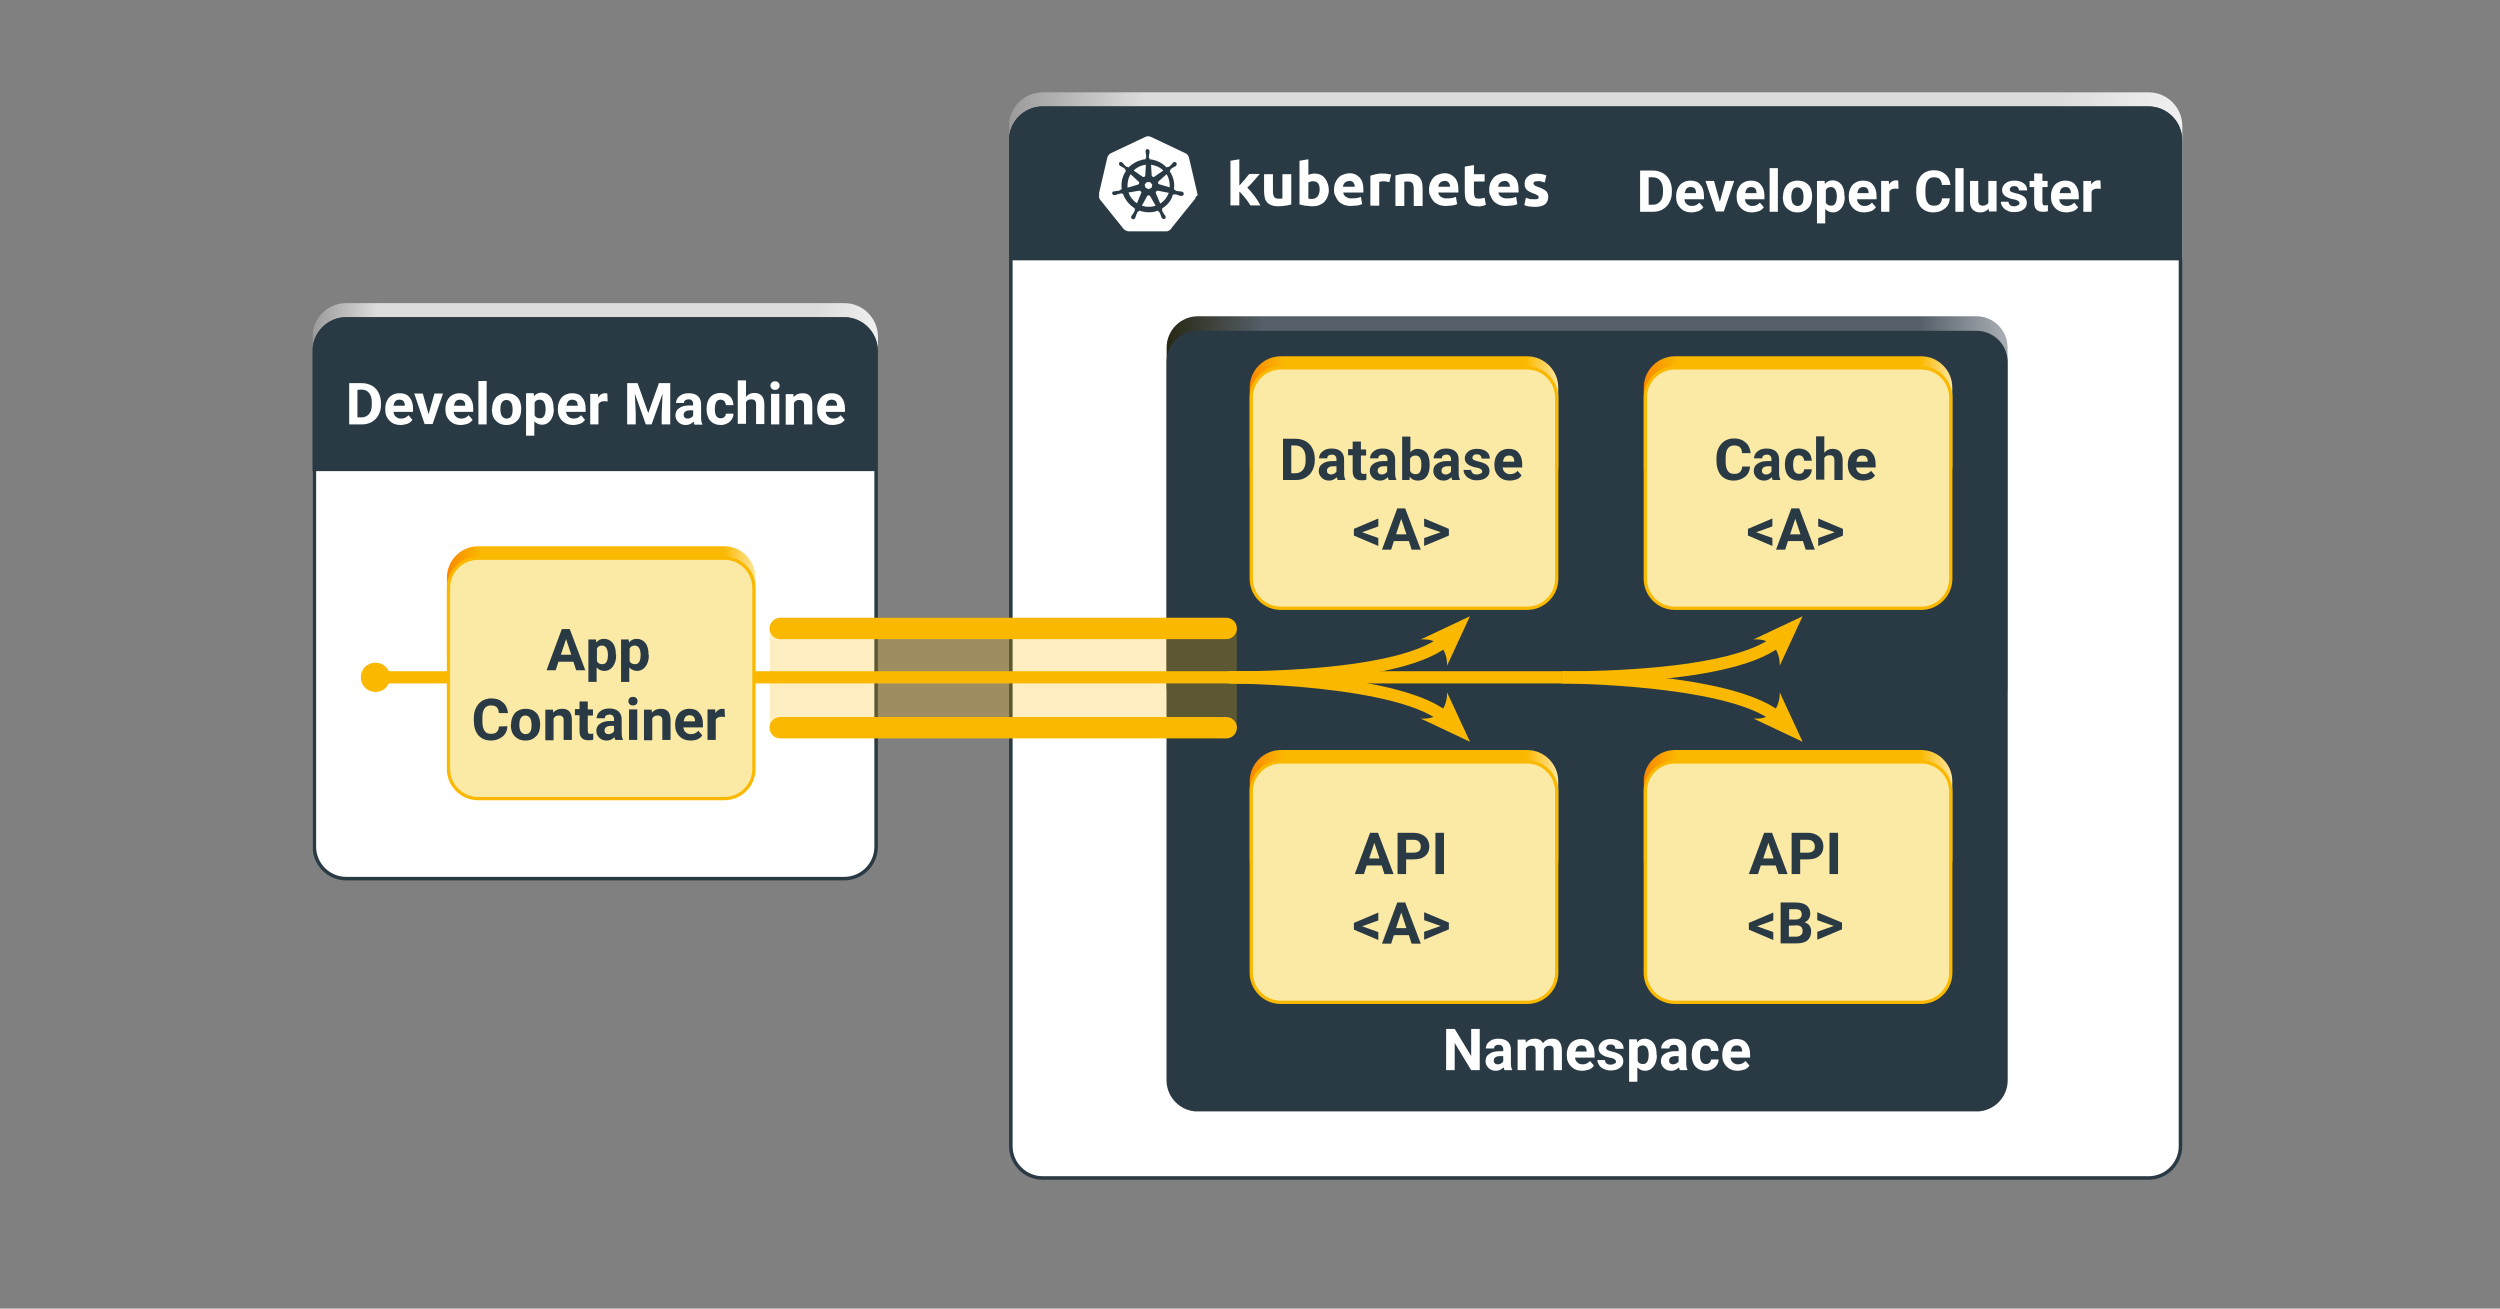 <?xml version="1.0" encoding="UTF-8" standalone="no"?>
<svg
   version="1.1"
   id="Ebene_1"
   x="0"
   y="0"
   viewBox="0 0 640 335"
   xml:space="preserve"
   sodipodi:docname="gefyra_run_action_nobg.svg"
   inkscape:version="1.3 (0e150ed6c4, 2023-07-21)"
   width="640"
   height="335"
   xmlns:inkscape="http://www.inkscape.org/namespaces/inkscape"
   xmlns:sodipodi="http://sodipodi.sourceforge.net/DTD/sodipodi-0.dtd"
   xmlns:xlink="http://www.w3.org/1999/xlink"
   xmlns="http://www.w3.org/2000/svg"
   xmlns:svg="http://www.w3.org/2000/svg"><rect x="0" y="0" width="640" height="335" fill="#808080" stroke="none"/><defs
     id="defs458" /><sodipodi:namedview
     id="namedview458"
     pagecolor="#ffffff"
     bordercolor="#000000"
     borderopacity="0.25"
     inkscape:showpageshadow="2"
     inkscape:pageopacity="0.0"
     inkscape:pagecheckerboard="0"
     inkscape:deskcolor="#d1d1d1"
     inkscape:zoom="2.203125"
     inkscape:cx="303.20567"
     inkscape:cy="174.52482"
     inkscape:window-width="1920"
     inkscape:window-height="1129"
     inkscape:window-x="-8"
     inkscape:window-y="-5"
     inkscape:window-maximized="1"
     inkscape:current-layer="Ebene_1" /><style
     id="style1">.st283{fill:#fff}.st289{fill:#2a3a44}</style><g
     id="Ebene_1_00000095336299552625870920000004773431930302372245_"
     transform="matrix(0.782,0,0,0.782,69.062,14.257)"><defs
       id="defs382"><path
         id="SVGID_00000180355934780937430980000003624595155866464432_"
         d="m 253,12 c -6,0 -11,4.9 -11,11 v 42.7 c 0,6 4.9,11 11,11 h 362.1 c 6,0 11,-4.9 11,-11 V 23 c 0,-6 -4.9,-11 -11,-11 z" /></defs><clipPath
       id="SVGID_00000127010348937891711860000001171755355560725946_"><use
         xlink:href="#SVGID_00000180355934780937430980000003624595155866464432_"
         style="overflow:visible"
         id="use382" /></clipPath><linearGradient
       id="SVGID_00000116937787687193153890000011850035099120395707_"
       gradientUnits="userSpaceOnUse"
       x1="1.034"
       y1="-1.118"
       x2="2.034"
       y2="-1.118"
       gradientTransform="matrix(384.028,0,0,384.028,-155.028,473.658)"><stop
         offset="0"
         style="stop-color:#9b9b9b"
         id="stop382" /><stop
         offset=".114"
         style="stop-color:#dcdcdc"
         id="stop383" /><stop
         offset=".895"
         style="stop-color:#dcdcdc"
         id="stop384" /><stop
         offset="1"
         style="stop-color:#f0f0f0"
         id="stop385" /></linearGradient><path
       style="fill:url(#SVGID_00000116937787687193153890000011850035099120395707_)"
       d="m 242.1,12 h 384 v 64.6 h -384 z"
       clip-path="url(#SVGID_00000127010348937891711860000001171755355560725946_)"
       id="path385" /><defs
       id="defs385"><path
         id="SVGID_00000068656797963651158430000014863914093810881667_"
         d="m 14.1,12 h 612 v 356 h -612 z" /></defs><clipPath
       id="SVGID_00000119812479763844798900000000641914005342563500_"><use
         xlink:href="#SVGID_00000068656797963651158430000014863914093810881667_"
         style="overflow:visible"
         id="use385" /></clipPath><path
       style="fill:#ffffff"
       d="m 253,17.2 c -5.7,0 -10.4,4.7 -10.4,10.4 V 357 c 0,5.7 4.7,10.4 10.4,10.4 h 362.1 c 5.7,0 10.4,-4.7 10.4,-10.4 V 27.6 c 0,-5.7 -4.7,-10.4 -10.4,-10.4 z"
       clip-path="url(#SVGID_00000119812479763844798900000000641914005342563500_)"
       id="path386" /><defs
       id="defs386"><path
         id="SVGID_00000134950364752410603960000016665110738161467021_"
         d="m 14.1,12 h 612 v 356 h -612 z" /></defs><clipPath
       id="SVGID_00000058590649038719329800000014934172949918585762_"><use
         xlink:href="#SVGID_00000134950364752410603960000016665110738161467021_"
         style="overflow:visible"
         id="use386" /></clipPath><path
       style="fill:none;stroke:#2a3a44;stroke-width:1.159"
       d="m 253,17.2 c -5.7,0 -10.4,4.7 -10.4,10.4 V 357 c 0,5.7 4.7,10.4 10.4,10.4 h 362.1 c 5.7,0 10.4,-4.7 10.4,-10.4 V 27.6 c 0,-5.7 -4.7,-10.4 -10.4,-10.4 z"
       clip-path="url(#SVGID_00000058590649038719329800000014934172949918585762_)"
       id="path387" /><defs
       id="defs387"><path
         id="SVGID_00000062188751470757089960000012486513292259384759_"
         d="m 14.1,12 h 612 v 356 h -612 z" /></defs><clipPath
       id="SVGID_00000018922308808415191630000013365250879094097087_"><use
         xlink:href="#SVGID_00000062188751470757089960000012486513292259384759_"
         style="overflow:visible"
         id="use387" /></clipPath><path
       style="fill:#2a3a44"
       d="m 253,16.6 c -6,0 -11,4.9 -11,11 V 67 H 626 V 27.6 c 0,-6 -4.9,-11 -11,-11 z"
       clip-path="url(#SVGID_00000018922308808415191630000013365250879094097087_)"
       id="path388" /><defs
       id="defs388"><path
         id="SVGID_00000148620469374982462790000011670753719035948432_"
         d="m 25,81 c -6,0 -11,4.9 -11,11 v 42.7 c 0,6 4.9,11 11,11 h 163.1 c 6,0 11,-4.9 11,-11 V 92 c 0,-6 -4.9,-11 -11,-11 z" /></defs><clipPath
       id="SVGID_00000164496578526399257290000005369768219993567927_"><use
         xlink:href="#SVGID_00000148620469374982462790000011670753719035948432_"
         style="overflow:visible"
         id="use388" /></clipPath><linearGradient
       id="SVGID_00000116220528410177771300000017101240839992383107_"
       gradientUnits="userSpaceOnUse"
       x1="1.071"
       y1="-1.245"
       x2="2.071"
       y2="-1.245"
       gradientTransform="matrix(185.028,0,0,185.028,-184.028,343.663)"><stop
         offset="0"
         style="stop-color:#9b9b9b"
         id="stop388" /><stop
         offset=".114"
         style="stop-color:#dcdcdc"
         id="stop389" /><stop
         offset=".895"
         style="stop-color:#dcdcdc"
         id="stop390" /><stop
         offset="1"
         style="stop-color:#f0f0f0"
         id="stop391" /></linearGradient><path
       style="fill:url(#SVGID_00000116220528410177771300000017101240839992383107_)"
       d="m 14.1,81 h 185 v 64.6 h -185 z"
       clip-path="url(#SVGID_00000164496578526399257290000005369768219993567927_)"
       id="path391" /><defs
       id="defs391"><path
         id="SVGID_00000153671573098517567050000006321535042152815029_"
         d="m 14.1,12 h 612 v 356 h -612 z" /></defs><clipPath
       id="SVGID_00000079465104024917237270000003586966138791403447_"><use
         xlink:href="#SVGID_00000153671573098517567050000006321535042152815029_"
         style="overflow:visible"
         id="use391" /></clipPath><path
       style="fill:#ffffff"
       d="m 25,86.2 c -5.7,0 -10.4,4.7 -10.4,10.4 V 259 c 0,5.7 4.7,10.4 10.4,10.4 h 163.1 c 5.7,0 10.4,-4.7 10.4,-10.4 V 96.6 c 0,-5.7 -4.7,-10.4 -10.4,-10.4 z"
       clip-path="url(#SVGID_00000079465104024917237270000003586966138791403447_)"
       id="path392" /><defs
       id="defs392"><path
         id="SVGID_00000049222374936041669280000005929755255459892127_"
         d="m 14.1,12 h 612 v 356 h -612 z" /></defs><clipPath
       id="SVGID_00000022554059282067639970000018430432619360769414_"><use
         xlink:href="#SVGID_00000049222374936041669280000005929755255459892127_"
         style="overflow:visible"
         id="use392" /></clipPath><path
       style="fill:none;stroke:#2a3a44;stroke-width:1.159"
       d="m 25,86.2 c -5.7,0 -10.4,4.7 -10.4,10.4 V 259 c 0,5.7 4.7,10.4 10.4,10.4 h 163.1 c 5.7,0 10.4,-4.7 10.4,-10.4 V 96.6 c 0,-5.7 -4.7,-10.4 -10.4,-10.4 z"
       clip-path="url(#SVGID_00000022554059282067639970000018430432619360769414_)"
       id="path393" /><defs
       id="defs393"><path
         id="SVGID_00000041262678617741654290000011960698951162659980_"
         d="m 14.1,12 h 612 v 356 h -612 z" /></defs><clipPath
       id="SVGID_00000121981091396211366400000010866073480637601416_"><use
         xlink:href="#SVGID_00000041262678617741654290000011960698951162659980_"
         style="overflow:visible"
         id="use393" /></clipPath><path
       style="fill:#2a3a44"
       d="m 25,85.6 c -6,0 -11,4.9 -11,11 V 136 H 199 V 96.6 c 0,-6 -4.9,-11 -11,-11 z"
       clip-path="url(#SVGID_00000121981091396211366400000010866073480637601416_)"
       id="path394" /><defs
       id="defs394"><path
         id="SVGID_00000070105384043063902310000002348674728051171759_"
         d="M 271.5,26.1 H 419 V 57.6 H 271.5 Z" /></defs><clipPath
       id="SVGID_00000178915634266718824070000006645295197169234842_"><use
         xlink:href="#SVGID_00000070105384043063902310000002348674728051171759_"
         style="overflow:visible"
         id="use394" /></clipPath><path
       style="fill:#ffffff"
       d="m 317.4,42.5 c 0.3,-0.3 0.6,-0.6 0.9,-1 0.3,-0.3 0.6,-0.7 0.9,-1 0.3,-0.4 0.6,-0.7 0.8,-1 0.2,-0.3 0.5,-0.6 0.7,-0.8 h 3.4 c -0.7,0.8 -1.3,1.6 -2,2.3 -0.6,0.7 -1.3,1.5 -2.1,2.2 0.4,0.4 0.8,0.8 1.2,1.3 l 1.2,1.5 c 0.4,0.5 0.7,1 1.1,1.6 0.3,0.5 0.6,1 0.8,1.4 H 321 c -0.2,-0.4 -0.5,-0.7 -0.7,-1.1 -0.3,-0.4 -0.5,-0.8 -0.9,-1.2 -0.3,-0.4 -0.6,-0.8 -1,-1.2 -0.3,-0.4 -0.6,-0.7 -1,-1 V 49 h -2.9 V 34.4 l 2.9,-0.5 v 8.6"
       clip-path="url(#SVGID_00000178915634266718824070000006645295197169234842_)"
       id="path395" /><defs
       id="defs395"><path
         id="SVGID_00000139252805938150891920000011639948180488442805_"
         d="M 271.5,26.1 H 419 V 57.6 H 271.5 Z" /></defs><clipPath
       id="SVGID_00000056393717386617213760000007147344646302410661_"><use
         xlink:href="#SVGID_00000139252805938150891920000011639948180488442805_"
         style="overflow:visible"
         id="use395" /></clipPath><path
       style="fill:#ffffff"
       d="m 334.4,48.7 c -0.6,0.2 -1.3,0.3 -1.9,0.4 -0.8,0.1 -1.6,0.2 -2.5,0.2 -0.7,0 -1.5,-0.1 -2.2,-0.4 -1.1,-0.4 -1.9,-1.4 -2.1,-2.5 -0.1,-0.6 -0.2,-1.3 -0.2,-1.9 v -5.7 h 2.9 v 5.4 c 0,0.9 0.1,1.6 0.4,2 0.2,0.4 0.7,0.6 1.4,0.6 h 0.7 c 0.2,0 0.4,0 0.6,-0.1 v -7.9 h 2.9 z"
       clip-path="url(#SVGID_00000056393717386617213760000007147344646302410661_)"
       id="path396" /><defs
       id="defs396"><path
         id="SVGID_00000166642294994585210260000005061524230380260512_"
         d="M 271.5,26.1 H 419 V 57.6 H 271.5 Z" /></defs><clipPath
       id="SVGID_00000106831087127254768670000009513014104727969680_"><use
         xlink:href="#SVGID_00000166642294994585210260000005061524230380260512_"
         style="overflow:visible"
         id="use396" /></clipPath><path
       style="fill:#ffffff"
       d="m 346.7,43.9 c 0,0.8 -0.1,1.5 -0.4,2.2 -0.2,0.6 -0.6,1.2 -1,1.7 -0.5,0.5 -1,0.8 -1.7,1.1 -0.7,0.3 -1.5,0.4 -2.3,0.4 -0.4,0 -0.7,0 -1.1,-0.1 -0.4,0 -0.7,-0.1 -1.1,-0.1 -0.4,0 -0.7,-0.1 -1.1,-0.2 -0.3,-0.1 -0.6,-0.1 -0.9,-0.2 V 34.4 L 340,33.9 V 39 c 0.3,-0.1 0.7,-0.2 1,-0.3 0.4,-0.1 0.8,-0.1 1.1,-0.1 0.7,0 1.3,0.1 1.9,0.4 0.5,0.2 1,0.6 1.4,1.1 0.4,0.5 0.7,1.1 0.9,1.7 0.3,0.7 0.3,1.4 0.4,2.1 m -3,0 c 0,-1.9 -0.7,-2.8 -2.1,-2.8 -0.3,0 -0.6,0 -0.9,0.1 -0.2,0.1 -0.5,0.2 -0.7,0.3 v 5.3 c 0.1,0 0.3,0 0.5,0.1 h 0.7 c 0.7,0 1.4,-0.3 1.8,-0.8 0.5,-0.7 0.7,-1.5 0.7,-2.2"
       clip-path="url(#SVGID_00000106831087127254768670000009513014104727969680_)"
       id="path397" /><defs
       id="defs397"><path
         id="SVGID_00000145049018331041210880000003129870174235767203_"
         d="M 271.5,26.1 H 419 V 57.6 H 271.5 Z" /></defs><clipPath
       id="SVGID_00000008138708765510314070000008232997913457987970_"><use
         xlink:href="#SVGID_00000145049018331041210880000003129870174235767203_"
         style="overflow:visible"
         id="use397" /></clipPath><path
       style="fill:#ffffff"
       d="m 355.2,42.9 c 0,-0.2 -0.1,-0.5 -0.1,-0.7 l -0.3,-0.6 c -0.3,-0.4 -0.9,-0.7 -1.4,-0.6 -0.3,0 -0.6,0.1 -0.9,0.2 -0.2,0.1 -0.4,0.2 -0.6,0.4 -0.2,0.2 -0.3,0.4 -0.4,0.6 -0.1,0.2 -0.1,0.5 -0.2,0.7 h 3.9 m -6.8,1.1 c 0,-0.8 0.1,-1.6 0.4,-2.4 0.3,-0.6 0.6,-1.2 1.1,-1.7 0.4,-0.5 1,-0.8 1.6,-1 0.6,-0.2 1.2,-0.4 1.8,-0.4 1.3,-0.1 2.5,0.4 3.4,1.3 0.9,0.9 1.3,2.2 1.3,3.9 v 1.1 h -6.6 c 0.1,0.6 0.4,1.1 0.9,1.4 0.6,0.4 1.3,0.6 2,0.5 0.5,0 1,0 1.6,-0.1 0.4,-0.1 0.9,-0.2 1.3,-0.4 l 0.4,2.4 c -0.1,0.1 -0.4,0.1 -0.6,0.2 -0.3,0.1 -0.6,0.2 -0.9,0.2 -0.3,0.1 -0.7,0.1 -1,0.1 -0.4,0 -0.7,0.1 -1.1,0.1 -0.8,0 -1.6,-0.1 -2.4,-0.4 -0.6,-0.3 -1.2,-0.6 -1.7,-1.1 -0.4,-0.5 -0.8,-1.1 -1,-1.7 -0.4,-0.5 -0.5,-1.2 -0.5,-2"
       clip-path="url(#SVGID_00000008138708765510314070000008232997913457987970_)"
       id="path398" /><defs
       id="defs398"><path
         id="SVGID_00000137813411326982721140000011585854300619510154_"
         d="M 271.5,26.1 H 419 V 57.6 H 271.5 Z" /></defs><clipPath
       id="SVGID_00000064351817845212919540000001306704167093652626_"><use
         xlink:href="#SVGID_00000137813411326982721140000011585854300619510154_"
         style="overflow:visible"
         id="use398" /></clipPath><path
       style="fill:#ffffff"
       d="m 366.5,41.4 c -0.3,-0.1 -0.6,-0.1 -0.9,-0.2 -0.4,-0.1 -0.8,-0.1 -1.1,-0.1 -0.2,0 -0.5,0 -0.7,0.1 -0.2,0 -0.4,0.1 -0.6,0.1 v 7.8 h -2.9 v -9.8 c 0.6,-0.2 1.2,-0.4 1.8,-0.5 0.8,-0.2 1.6,-0.3 2.4,-0.2 h 0.6 c 0.2,0 0.5,0 0.7,0.1 0.2,0 0.4,0.1 0.7,0.1 0.2,0 0.4,0.1 0.6,0.1 z"
       clip-path="url(#SVGID_00000064351817845212919540000001306704167093652626_)"
       id="path399" /><defs
       id="defs399"><path
         id="SVGID_00000023258490208553841190000002497836626362284190_"
         d="M 271.5,26.1 H 419 V 57.6 H 271.5 Z" /></defs><clipPath
       id="SVGID_00000109031870355116800230000007276809728391049392_"><use
         xlink:href="#SVGID_00000023258490208553841190000002497836626362284190_"
         style="overflow:visible"
         id="use399" /></clipPath><path
       style="fill:#ffffff"
       d="m 368.5,39.2 c 1.4,-0.4 2.9,-0.6 4.4,-0.6 0.7,0 1.5,0.1 2.2,0.4 0.5,0.2 1,0.5 1.4,1 0.3,0.4 0.6,1 0.7,1.5 0.1,0.6 0.2,1.3 0.2,1.9 v 5.8 h -2.9 v -5.4 c 0,-0.9 -0.1,-1.6 -0.4,-2 -0.2,-0.4 -0.7,-0.6 -1.4,-0.6 H 372 c -0.2,0 -0.4,0 -0.6,0.1 v 7.9 h -2.9 z"
       clip-path="url(#SVGID_00000109031870355116800230000007276809728391049392_)"
       id="path400" /><defs
       id="defs400"><path
         id="SVGID_00000096748870548004368130000011471637057549998976_"
         d="M 271.5,26.1 H 419 V 57.6 H 271.5 Z" /></defs><clipPath
       id="SVGID_00000018954345811998022300000003583034372271736716_"><use
         xlink:href="#SVGID_00000096748870548004368130000011471637057549998976_"
         style="overflow:visible"
         id="use400" /></clipPath><path
       style="fill:#ffffff"
       d="m 386.4,42.9 c 0,-0.2 -0.1,-0.5 -0.1,-0.7 L 386,41.6 c -0.3,-0.4 -0.9,-0.7 -1.4,-0.6 -0.3,0 -0.6,0.1 -0.9,0.2 -0.2,0.1 -0.4,0.2 -0.6,0.4 -0.2,0.2 -0.3,0.4 -0.4,0.6 -0.1,0.2 -0.1,0.5 -0.2,0.7 h 3.9 m -6.9,1.1 c 0,-0.8 0.1,-1.6 0.4,-2.4 0.3,-0.6 0.6,-1.2 1.1,-1.7 0.4,-0.5 1,-0.8 1.6,-1 0.6,-0.2 1.2,-0.4 1.8,-0.4 1.3,-0.1 2.5,0.4 3.4,1.3 0.9,0.9 1.3,2.2 1.3,3.9 v 1.1 h -6.6 c 0.1,0.6 0.4,1.1 0.9,1.4 0.6,0.4 1.3,0.6 2,0.5 0.5,0 1,0 1.6,-0.1 0.4,-0.1 0.9,-0.2 1.3,-0.4 l 0.4,2.4 c -0.1,0.1 -0.4,0.1 -0.6,0.2 -0.3,0.1 -0.6,0.2 -0.9,0.2 -0.3,0.1 -0.7,0.1 -1,0.1 -0.4,0 -0.7,0.1 -1.1,0.1 -0.8,0 -1.6,-0.1 -2.4,-0.4 -0.6,-0.3 -1.2,-0.6 -1.7,-1.1 -0.4,-0.5 -0.8,-1.1 -1,-1.7 -0.4,-0.5 -0.5,-1.2 -0.5,-2"
       clip-path="url(#SVGID_00000018954345811998022300000003583034372271736716_)"
       id="path401" /><defs
       id="defs401"><path
         id="SVGID_00000075859021218773681100000006683531893834367917_"
         d="M 271.5,26.1 H 419 V 57.6 H 271.5 Z" /></defs><clipPath
       id="SVGID_00000040570959582778006740000011441526057632135348_"><use
         xlink:href="#SVGID_00000075859021218773681100000006683531893834367917_"
         style="overflow:visible"
         id="use401" /></clipPath><path
       style="fill:#ffffff"
       d="m 391.3,36.3 2.9,-0.5 v 3 h 3.5 v 2.4 h -3.5 v 3.6 c 0,0.5 0.1,1 0.3,1.5 0.2,0.4 0.7,0.5 1.3,0.5 0.3,0 0.6,0 1,-0.1 0.3,-0.1 0.6,-0.1 0.9,-0.2 l 0.4,2.3 c -0.4,0.2 -0.8,0.3 -1.2,0.4 -0.5,0.1 -1.1,0.2 -1.6,0.1 -0.7,0 -1.4,-0.1 -2,-0.3 -0.5,-0.2 -0.9,-0.5 -1.2,-0.9 -0.3,-0.4 -0.6,-0.9 -0.7,-1.4 -0.1,-0.6 -0.2,-1.2 -0.2,-1.8 v -8.6 z"
       clip-path="url(#SVGID_00000040570959582778006740000011441526057632135348_)"
       id="path402" /><defs
       id="defs402"><path
         id="SVGID_00000159428493656074922610000018179811974721439631_"
         d="M 271.5,26.1 H 419 V 57.6 H 271.5 Z" /></defs><clipPath
       id="SVGID_00000057849161739851820550000012956737457318478223_"><use
         xlink:href="#SVGID_00000159428493656074922610000018179811974721439631_"
         style="overflow:visible"
         id="use402" /></clipPath><path
       style="fill:#ffffff"
       d="m 406,42.9 c 0,-0.2 -0.1,-0.5 -0.1,-0.7 l -0.3,-0.6 c -0.3,-0.4 -0.9,-0.7 -1.4,-0.6 -0.3,0 -0.6,0.1 -0.9,0.2 -0.2,0.1 -0.4,0.2 -0.6,0.4 -0.2,0.2 -0.3,0.4 -0.4,0.6 -0.1,0.2 -0.1,0.5 -0.2,0.7 h 3.9 m -6.8,1.1 c 0,-0.8 0.1,-1.6 0.4,-2.4 0.3,-0.6 0.6,-1.2 1.1,-1.7 0.4,-0.5 1,-0.8 1.6,-1 0.6,-0.2 1.2,-0.4 1.8,-0.4 1.3,-0.1 2.5,0.4 3.4,1.3 0.9,0.9 1.3,2.2 1.3,3.9 v 1.1 h -6.6 c 0.1,0.6 0.4,1.1 0.9,1.4 0.6,0.4 1.3,0.6 2,0.5 0.5,0 1,0 1.6,-0.1 0.4,-0.1 0.9,-0.2 1.3,-0.4 l 0.4,2.4 c -0.1,0.1 -0.4,0.1 -0.6,0.2 -0.3,0.1 -0.6,0.2 -0.9,0.2 -0.3,0.1 -0.7,0.1 -1,0.1 -0.4,0 -0.7,0.1 -1.1,0.1 -0.8,0 -1.6,-0.1 -2.4,-0.4 -0.6,-0.3 -1.2,-0.6 -1.7,-1.1 -0.4,-0.5 -0.8,-1.1 -1,-1.7 -0.4,-0.5 -0.5,-1.2 -0.5,-2"
       clip-path="url(#SVGID_00000057849161739851820550000012956737457318478223_)"
       id="path403" /><defs
       id="defs403"><path
         id="SVGID_00000073697244651466257860000017210436090105004694_"
         d="M 271.5,26.1 H 419 V 57.6 H 271.5 Z" /></defs><clipPath
       id="SVGID_00000161632392171603977800000014610627189926500746_"><use
         xlink:href="#SVGID_00000073697244651466257860000017210436090105004694_"
         style="overflow:visible"
         id="use403" /></clipPath><path
       style="fill:#ffffff"
       d="m 414,47 c 0.4,0 0.8,0 1.1,-0.1 0.2,-0.1 0.3,-0.4 0.3,-0.6 0,-0.2 -0.1,-0.4 -0.4,-0.6 -0.4,-0.2 -0.9,-0.5 -1.3,-0.6 -0.5,-0.2 -0.9,-0.4 -1.2,-0.5 -0.3,-0.2 -0.7,-0.4 -0.9,-0.6 -0.3,-0.3 -0.5,-0.6 -0.6,-0.9 -0.2,-0.4 -0.2,-0.8 -0.2,-1.3 0,-0.9 0.4,-1.7 1.1,-2.3 0.7,-0.6 1.7,-0.9 2.9,-0.9 0.6,0 1.2,0.1 1.8,0.2 0.5,0.1 0.9,0.2 1.3,0.4 l -0.5,2.3 c -0.4,-0.1 -0.7,-0.2 -1.1,-0.3 -0.4,-0.1 -0.9,-0.2 -1.3,-0.1 -0.9,0 -1.3,0.2 -1.3,0.7 0,0.1 0,0.2 0.1,0.3 0.1,0.1 0.1,0.2 0.2,0.3 0.1,0.1 0.3,0.2 0.5,0.3 0.2,0.1 0.5,0.2 0.8,0.3 0.5,0.2 1.1,0.4 1.6,0.7 0.4,0.2 0.7,0.4 1,0.7 0.2,0.2 0.4,0.6 0.5,0.9 0.1,0.4 0.2,0.8 0.1,1.1 0,0.9 -0.4,1.8 -1.1,2.3 -0.7,0.5 -1.8,0.8 -3.2,0.8 -0.8,0 -1.5,-0.1 -2.3,-0.2 -0.4,-0.1 -0.8,-0.2 -1.2,-0.4 l 0.5,-2.4 c 0.5,0.2 1,0.3 1.5,0.5 0.3,-0.1 0.8,0 1.3,0"
       clip-path="url(#SVGID_00000161632392171603977800000014610627189926500746_)"
       id="path404" /><defs
       id="defs404"><path
         id="SVGID_00000056405484774671590310000017476499373664273334_"
         d="M 271.5,26.1 H 419 V 57.6 H 271.5 Z" /></defs><clipPath
       id="SVGID_00000100380836668588412690000009694377960896062082_"><use
         xlink:href="#SVGID_00000056405484774671590310000017476499373664273334_"
         style="overflow:visible"
         id="use404" /></clipPath><path
       style="fill:#ffffff"
       d="m 286.7,43.2 1,0.5 1,-0.5 0.2,-1 -0.7,-0.8 h -1.1 l -0.7,0.8 z m -2.5,-1 c 0.3,-0.1 0.5,-0.4 0.4,-0.7 0,-0.1 -0.1,-0.2 -0.2,-0.3 l -2.6,-2.4 c -0.8,1.3 -1.1,2.8 -1,4.4 z m 1.5,-2.6 c 0.3,0.2 0.6,0.1 0.8,-0.1 0.1,-0.1 0.1,-0.2 0.1,-0.3 l 0.2,-3.5 c -0.2,0 -0.5,0.1 -0.7,0.1 -1.3,0.3 -2.4,0.9 -3.3,1.8 z m 3,-0.5 c 0,0.3 0.3,0.6 0.6,0.6 0.1,0 0.2,0 0.3,-0.1 l 2.9,-2 c -1.1,-1.1 -2.5,-1.7 -4,-1.9 z m 4.9,-0.3 -2.6,2.3 c -0.2,0.2 -0.3,0.6 -0.1,0.8 0.1,0.1 0.2,0.2 0.3,0.2 l 3.4,1 c 0.1,-1.4 -0.2,-3 -1,-4.3 z m -5.4,7.2 c -0.2,-0.3 -0.5,-0.4 -0.8,-0.2 -0.1,0.1 -0.2,0.1 -0.2,0.2 l -1.7,3.1 c 1.2,0.4 2.5,0.5 3.8,0.2 0.2,-0.1 0.5,-0.1 0.7,-0.2 z m -2.9,-1.3 c -0.1,-0.3 -0.3,-0.5 -0.6,-0.5 h -0.1 l -3.5,0.6 c 0.5,1.4 1.5,2.7 2.8,3.5 l 1.3,-3.2 c 0.1,-0.2 0.2,-0.3 0.1,-0.4 m 5.4,-0.5 h -0.1 c -0.1,0 -0.2,0 -0.2,0.1 -0.3,0.1 -0.4,0.5 -0.3,0.8 l 1.4,3.3 c 1.3,-0.8 2.3,-2.1 2.8,-3.5 z"
       clip-path="url(#SVGID_00000100380836668588412690000009694377960896062082_)"
       id="path405" /><defs
       id="defs405"><path
         id="SVGID_00000068637113804152589560000017178528018176187048_"
         d="M 271.5,26.1 H 419 V 57.6 H 271.5 Z" /></defs><clipPath
       id="SVGID_00000137844386166309082120000007156268292114023838_"><use
         xlink:href="#SVGID_00000068637113804152589560000017178528018176187048_"
         style="overflow:visible"
         id="use405" /></clipPath><path
       style="fill:#ffffff"
       d="m 292.1,50 c 0,0.1 0.1,0.2 0.1,0.3 -0.1,0.1 -0.1,0.3 -0.1,0.4 0.2,0.4 0.4,0.7 0.6,1.1 0.1,0.2 0.2,0.3 0.4,0.5 0,0.1 0.1,0.1 0.1,0.2 0.2,0.3 0.1,0.7 -0.2,0.9 -0.3,0.2 -0.7,0.1 -0.9,-0.2 0,0 0,-0.1 -0.1,-0.1 0,-0.1 -0.1,-0.1 -0.1,-0.2 -0.1,-0.2 -0.1,-0.4 -0.2,-0.6 -0.1,-0.4 -0.3,-0.8 -0.5,-1.1 -0.1,-0.1 -0.2,-0.2 -0.3,-0.2 0,0 -0.1,-0.2 -0.1,-0.3 -2,0.8 -4.2,0.7 -6.2,0 l -0.2,0.3 c -0.1,0 -0.2,0.1 -0.3,0.1 -0.2,0.4 -0.4,0.8 -0.5,1.2 -0.1,0.2 -0.1,0.4 -0.2,0.6 0,0 -0.1,0.1 -0.1,0.2 -0.1,0.4 -0.5,0.5 -0.9,0.4 -0.3,-0.1 -0.5,-0.5 -0.4,-0.9 0,0 0,-0.1 0.1,-0.1 0,-0.1 0.1,-0.1 0.1,-0.2 0.1,-0.2 0.2,-0.4 0.4,-0.5 0.2,-0.3 0.4,-0.7 0.6,-1.1 0,-0.1 0,-0.3 -0.1,-0.4 l 0.1,-0.3 c -1.8,-1.1 -3.2,-2.8 -3.9,-4.8 H 279 c -0.1,-0.1 -0.2,-0.1 -0.4,-0.1 l -1.2,0.3 c -0.2,0.1 -0.4,0.2 -0.6,0.2 h -0.2 c -0.4,0.1 -0.7,-0.1 -0.8,-0.4 -0.1,-0.4 0.1,-0.7 0.4,-0.8 h 0.3 c 0.2,0 0.4,0 0.6,-0.1 0.4,0 0.8,-0.1 1.2,-0.2 l 0.3,-0.3 0.3,-0.1 c -0.3,-2.1 0.2,-4.3 1.4,-6 l -0.2,-0.2 c 0,-0.1 -0.1,-0.3 -0.1,-0.4 -0.3,-0.3 -0.6,-0.5 -1,-0.7 l -0.6,-0.3 -0.1,-0.1 c -0.3,-0.2 -0.4,-0.7 -0.2,-1 0.1,-0.2 0.3,-0.2 0.5,-0.2 0.2,0 0.3,0.1 0.5,0.2 l 0.1,0.1 c 0.2,0.1 0.3,0.3 0.4,0.5 0.3,0.3 0.6,0.6 0.9,0.8 0.1,0.1 0.3,0.1 0.4,0 0,0 0.2,0.1 0.2,0.2 1.2,-1.2 2.7,-2.1 4.4,-2.5 0.4,-0.1 0.8,-0.2 1.2,-0.2 v -0.3 c 0.1,-0.1 0.2,-0.2 0.2,-0.3 0,-0.4 0,-0.8 -0.1,-1.2 0,-0.2 -0.1,-0.4 -0.1,-0.6 v -0.2 c 0,-0.4 0.2,-0.7 0.6,-0.7 0.4,0 0.7,0.2 0.7,0.6 v 0.3 c 0,0.2 0,0.4 -0.1,0.6 -0.1,0.4 -0.1,0.8 -0.1,1.2 0,0.1 0.1,0.3 0.2,0.3 v 0.3 c 2.1,0.2 4.1,1.1 5.6,2.7 l 0.3,-0.2 h 0.4 c 0.3,-0.2 0.6,-0.5 0.9,-0.8 0.1,-0.2 0.3,-0.3 0.4,-0.5 l 0.1,-0.1 c 0.3,-0.3 0.7,-0.3 1,0 0.3,0.3 0.3,0.7 0,1 l -0.1,0.1 -0.1,0.1 -0.6,0.3 c -0.4,0.2 -0.7,0.4 -1,0.7 -0.1,0.1 -0.1,0.2 -0.1,0.4 0,0 -0.2,0.1 -0.2,0.2 1.2,1.8 1.7,3.9 1.4,6 l 0.3,0.1 0.3,0.3 c 0.4,0.1 0.8,0.2 1.2,0.2 0.2,0 0.4,0 0.6,0.1 h 0.2 c 0.4,0 0.6,0.4 0.6,0.8 0,0.4 -0.4,0.6 -0.8,0.6 h -0.3 c -0.2,-0.1 -0.4,-0.1 -0.6,-0.2 -0.4,-0.2 -0.8,-0.3 -1.2,-0.3 -0.1,0 -0.3,0 -0.4,0.1 h -0.3 c -0.3,1.6 -1.6,3.4 -3.5,4.5 z m 11.6,-4.7 -2.8,-12 c -0.2,-0.6 -0.6,-1.2 -1.2,-1.4 l -11.2,-5.3 c -0.6,-0.3 -1.3,-0.3 -1.9,0 l -11.2,5.3 c -0.6,0.3 -1,0.8 -1.2,1.4 l -2.8,12 c -0.1,0.3 -0.1,0.6 0,0.9 0,0.1 0,0.2 0.1,0.3 0.1,0.2 0.1,0.3 0.2,0.4 0,0.1 0.1,0.1 0.1,0.2 l 7.7,9.6 0.1,0.1 c 0.1,0.1 0.3,0.2 0.4,0.3 l 0.6,0.3 c 0.2,0 0.4,0.1 0.5,0.1 h 12.6 c 0.1,0 0.2,0 0.3,-0.1 0.1,0 0.1,0 0.2,-0.1 0.1,0 0.1,0 0.2,-0.1 0.1,0 0.2,-0.1 0.2,-0.1 0.2,-0.1 0.4,-0.3 0.5,-0.5 l 0.2,-0.3 7.5,-9.3 c 0.1,-0.2 0.3,-0.4 0.3,-0.6 0,-0.1 0.1,-0.2 0.1,-0.3 0.6,-0.2 0.6,-0.5 0.5,-0.8 z"
       clip-path="url(#SVGID_00000137844386166309082120000007156268292114023838_)"
       id="path406" /></g><g
     id="Ebene_2_00000046340349409466023620000003924872180519321495_"
     transform="matrix(0.782,0,0,0.782,69.062,14.257)"><defs
       id="defs406"><path
         id="SVGID_00000031173736224338627250000006598392569023725989_"
         d="m 303.8,85.3 c -5.6,0 -10.2,4.6 -10.2,10.2 v 110.9 c 0,5.6 4.6,10.2 10.2,10.2 h 254.9 c 5.6,0 10.2,-4.6 10.2,-10.2 V 95.5 c 0,-5.6 -4.6,-10.2 -10.2,-10.2 z" /></defs><clipPath
       id="SVGID_00000147938201052933693580000002142502509377763503_"><use
         xlink:href="#SVGID_00000031173736224338627250000006598392569023725989_"
         style="overflow:visible"
         id="use406" /></clipPath><linearGradient
       id="SVGID_00000085929865855362229990000004414987561408287381_"
       gradientUnits="userSpaceOnUse"
       x1="1.02"
       y1="-1.367"
       x2="2.02"
       y2="-1.367"
       gradientTransform="matrix(275.254,0,0,275.254,12.91,527.207)"><stop
         offset="0"
         style="stop-color:#282814"
         id="stop406" /><stop
         offset=".114"
         style="stop-color:#555f69"
         id="stop407" /><stop
         offset=".895"
         style="stop-color:#555f69"
         id="stop408" /><stop
         offset="1"
         style="stop-color:#aaafb4"
         id="stop409" /></linearGradient><path
       style="fill:url(#SVGID_00000085929865855362229990000004414987561408287381_)"
       d="M 293.6,85.3 H 568.9 V 216.6 H 293.6 Z"
       clip-path="url(#SVGID_00000147938201052933693580000002142502509377763503_)"
       id="path409" /><defs
       id="defs409"><path
         id="SVGID_00000018957074298304735850000000219256120884096662_"
         d="m 6.4,13.6 h 633.4 v 332 H 6.4 Z" /></defs><clipPath
       id="SVGID_00000003083976361351024430000001714207233704773022_"><use
         xlink:href="#SVGID_00000018957074298304735850000000219256120884096662_"
         style="overflow:visible"
         id="use409" /></clipPath><path
       style="fill:#2a3a44"
       d="m 303.8,90.6 c -5.3,0 -9.7,4.3 -9.7,9.7 v 235.1 c 0,5.3 4.3,9.7 9.7,9.7 h 254.9 c 5.3,0 9.7,-4.3 9.7,-9.7 V 100.3 c 0,-5.3 -4.3,-9.7 -9.7,-9.7 z"
       clip-path="url(#SVGID_00000003083976361351024430000001714207233704773022_)"
       id="path410" /><defs
       id="defs410"><path
         id="SVGID_00000117646909981426673650000011257178266343921796_"
         d="m 6.4,13.6 h 633.4 v 332 H 6.4 Z" /></defs><clipPath
       id="SVGID_00000023242593340704955400000009956698077383125684_"><use
         xlink:href="#SVGID_00000117646909981426673650000011257178266343921796_"
         style="overflow:visible"
         id="use410" /></clipPath><path
       style="fill:none;stroke:#2a3a44;stroke-width:1.08"
       d="m 303.8,90.6 c -5.3,0 -9.7,4.3 -9.7,9.7 v 235.1 c 0,5.3 4.3,9.7 9.7,9.7 h 254.9 c 5.3,0 9.7,-4.3 9.7,-9.7 V 100.3 c 0,-5.3 -4.3,-9.7 -9.7,-9.7 z"
       clip-path="url(#SVGID_00000023242593340704955400000009956698077383125684_)"
       id="path411" /><path
       class="st283"
       d="m 396.1,332.1 h -2.8 l -5.4,-8.9 v 8.9 h -2.8 v -13.5 h 2.8 l 5.4,8.9 v -8.9 h 2.8 z m 8.1,0 c -0.1,-0.2 -0.2,-0.5 -0.3,-0.9 -0.7,0.7 -1.5,1.1 -2.5,1.1 -1,0 -1.8,-0.3 -2.4,-0.9 -0.6,-0.6 -1,-1.3 -1,-2.2 0,-1.1 0.4,-1.9 1.2,-2.4 0.8,-0.6 1.9,-0.9 3.4,-0.9 h 1.2 v -0.6 c 0,-0.5 -0.1,-0.8 -0.4,-1.1 -0.2,-0.3 -0.6,-0.4 -1.1,-0.4 -0.5,0 -0.8,0.1 -1.1,0.3 -0.3,0.2 -0.4,0.5 -0.4,0.9 h -2.7 c 0,-0.6 0.2,-1.1 0.5,-1.6 0.4,-0.5 0.9,-0.9 1.5,-1.2 0.7,-0.3 1.4,-0.4 2.2,-0.4 1.2,0 2.2,0.3 2.9,0.9 0.7,0.6 1.1,1.5 1.1,2.6 v 4.4 c 0,1 0.1,1.7 0.4,2.2 v 0.2 z m -2.2,-1.9 c 0.4,0 0.8,-0.1 1.1,-0.3 0.3,-0.2 0.6,-0.4 0.7,-0.7 v -1.7 h -1 c -1.3,0 -2.1,0.5 -2.1,1.4 v 0.2 c 0,0.3 0.1,0.6 0.4,0.8 0.2,0.2 0.5,0.3 0.9,0.3 z m 9.1,-8.2 0.1,1.1 c 0.7,-0.9 1.7,-1.3 2.9,-1.3 1.3,0 2.2,0.5 2.7,1.5 0.7,-1 1.7,-1.5 3,-1.5 1.1,0 1.9,0.3 2.4,1 0.5,0.7 0.8,1.6 0.8,2.9 v 6.4 h -2.7 v -6.4 c 0,-0.6 -0.1,-1 -0.3,-1.2 -0.2,-0.3 -0.6,-0.4 -1.2,-0.4 -0.8,0 -1.4,0.4 -1.7,1.2 v 6.9 h -2.7 v -6.4 c 0,-0.6 -0.1,-1 -0.3,-1.3 -0.2,-0.3 -0.6,-0.4 -1.2,-0.4 -0.8,0 -1.3,0.3 -1.7,0.9 v 7.1 h -2.7 v -10 h 2.6 z m 18.5,10.3 c -1.5,0 -2.7,-0.5 -3.6,-1.4 -0.9,-0.9 -1.4,-2.1 -1.4,-3.6 V 327 c 0,-1 0.2,-1.9 0.6,-2.7 0.4,-0.8 0.9,-1.4 1.7,-1.8 0.7,-0.4 1.5,-0.6 2.4,-0.6 1.4,0 2.5,0.4 3.2,1.3 0.8,0.9 1.2,2.1 1.2,3.7 v 1.1 h -6.4 c 0.1,0.7 0.3,1.2 0.8,1.6 0.4,0.4 1,0.6 1.7,0.6 1,0 1.8,-0.4 2.4,-1.1 l 1.3,1.5 c -0.4,0.6 -0.9,1 -1.6,1.3 -0.7,0.2 -1.4,0.4 -2.3,0.4 z m -0.3,-8.3 c -0.5,0 -1,0.2 -1.3,0.5 -0.3,0.4 -0.5,0.9 -0.6,1.5 h 3.7 v -0.2 c 0,-0.6 -0.2,-1.1 -0.5,-1.4 -0.3,-0.3 -0.7,-0.4 -1.3,-0.4 z m 11.4,5.3 c 0,-0.3 -0.2,-0.6 -0.5,-0.8 -0.3,-0.2 -0.8,-0.4 -1.6,-0.5 -2.4,-0.5 -3.6,-1.5 -3.6,-3 0,-0.9 0.4,-1.6 1.1,-2.2 0.7,-0.6 1.7,-0.9 2.9,-0.9 1.3,0 2.3,0.3 3.1,0.9 0.8,0.6 1.1,1.4 1.1,2.3 h -2.7 c 0,-0.4 -0.1,-0.7 -0.4,-1 -0.2,-0.3 -0.6,-0.4 -1.2,-0.4 -0.5,0 -0.8,0.1 -1,0.3 -0.2,0.2 -0.4,0.5 -0.4,0.8 0,0.3 0.1,0.5 0.4,0.7 0.3,0.2 0.8,0.3 1.4,0.5 0.7,0.1 1.2,0.3 1.7,0.5 1.4,0.5 2.1,1.4 2.1,2.7 0,0.9 -0.4,1.7 -1.2,2.2 -0.8,0.6 -1.8,0.8 -3,0.8 -0.8,0 -1.6,-0.2 -2.2,-0.5 -0.6,-0.3 -1.2,-0.7 -1.5,-1.2 -0.3,-0.5 -0.6,-1.1 -0.6,-1.7 h 2.5 c 0,0.5 0.2,0.8 0.5,1.1 0.3,0.3 0.8,0.4 1.3,0.4 0.5,0 0.9,-0.1 1.2,-0.3 0.5,-0.1 0.6,-0.4 0.6,-0.7 z m 13.4,-2.1 c 0,1.5 -0.4,2.8 -1.1,3.7 -0.7,0.9 -1.6,1.4 -2.8,1.4 -1,0 -1.8,-0.4 -2.5,-1.1 v 4.7 H 445 V 322 h 2.5 l 0.1,1 c 0.6,-0.8 1.5,-1.2 2.5,-1.2 1.2,0 2.2,0.5 2.9,1.4 0.7,0.9 1,2.2 1,3.8 v 0.2 z m -2.7,-0.2 c 0,-0.9 -0.2,-1.7 -0.5,-2.2 -0.3,-0.5 -0.8,-0.8 -1.4,-0.8 -0.8,0 -1.4,0.3 -1.7,1 v 4.1 c 0.3,0.7 0.9,1 1.8,1 1.2,0 1.8,-1 1.8,-3.1 z m 10.2,5.1 c -0.1,-0.2 -0.2,-0.5 -0.3,-0.9 -0.7,0.7 -1.5,1.1 -2.5,1.1 -1,0 -1.8,-0.3 -2.4,-0.9 -0.6,-0.6 -1,-1.3 -1,-2.2 0,-1.1 0.4,-1.9 1.2,-2.4 0.8,-0.6 1.9,-0.9 3.4,-0.9 h 1.2 v -0.6 c 0,-0.5 -0.1,-0.8 -0.4,-1.1 -0.2,-0.3 -0.6,-0.4 -1.1,-0.4 -0.5,0 -0.8,0.1 -1.1,0.3 -0.3,0.2 -0.4,0.5 -0.4,0.9 h -2.7 c 0,-0.6 0.2,-1.1 0.5,-1.6 0.4,-0.5 0.9,-0.9 1.5,-1.2 0.7,-0.3 1.4,-0.4 2.2,-0.4 1.2,0 2.2,0.3 2.9,0.9 0.7,0.6 1.1,1.5 1.1,2.6 v 4.4 c 0,1 0.1,1.7 0.4,2.2 v 0.2 z m -2.2,-1.9 c 0.4,0 0.8,-0.1 1.1,-0.3 0.3,-0.2 0.6,-0.4 0.7,-0.7 v -1.7 h -1 c -1.3,0 -2.1,0.5 -2.1,1.4 v 0.2 c 0,0.3 0.1,0.6 0.4,0.8 0.1,0.2 0.5,0.3 0.9,0.3 z m 10.7,-0.1 c 0.5,0 0.9,-0.1 1.2,-0.4 0.3,-0.3 0.5,-0.6 0.5,-1.1 h 2.5 c 0,0.7 -0.2,1.3 -0.6,1.9 -0.4,0.6 -0.9,1 -1.5,1.3 -0.6,0.3 -1.3,0.5 -2.1,0.5 -1.4,0 -2.6,-0.5 -3.4,-1.4 -0.8,-0.9 -1.2,-2.2 -1.2,-3.8 v -0.2 c 0,-1.5 0.4,-2.8 1.2,-3.7 0.8,-0.9 2,-1.4 3.4,-1.4 1.3,0 2.3,0.4 3,1.1 0.8,0.7 1.1,1.7 1.2,2.9 h -2.5 c 0,-0.5 -0.2,-0.9 -0.5,-1.3 -0.3,-0.3 -0.7,-0.5 -1.2,-0.5 -0.6,0 -1.1,0.2 -1.4,0.7 -0.3,0.5 -0.5,1.2 -0.5,2.2 v 0.3 c 0,1 0.2,1.8 0.5,2.2 0.3,0.4 0.8,0.7 1.4,0.7 z m 10.4,2.2 c -1.5,0 -2.7,-0.5 -3.6,-1.4 -0.9,-0.9 -1.4,-2.1 -1.4,-3.6 V 327 c 0,-1 0.2,-1.9 0.6,-2.7 0.4,-0.8 0.9,-1.4 1.7,-1.8 0.7,-0.4 1.5,-0.6 2.4,-0.6 1.4,0 2.5,0.4 3.2,1.3 0.8,0.9 1.2,2.1 1.2,3.7 v 1.1 h -6.4 c 0.1,0.7 0.3,1.2 0.8,1.6 0.4,0.4 1,0.6 1.7,0.6 1,0 1.8,-0.4 2.4,-1.1 l 1.3,1.5 c -0.4,0.6 -0.9,1 -1.6,1.3 -0.7,0.2 -1.5,0.4 -2.3,0.4 z m -0.3,-8.3 c -0.5,0 -1,0.2 -1.3,0.5 -0.3,0.4 -0.5,0.9 -0.6,1.5 h 3.7 v -0.2 c 0,-0.6 -0.2,-1.1 -0.5,-1.4 -0.3,-0.3 -0.8,-0.4 -1.3,-0.4 z"
       id="path412" /><path
       style="fill:none;stroke:#fab900;stroke-width:4"
       d="M 34.6,203.5 H 422.8"
       id="path413" /><defs
       id="defs413"><path
         id="SVGID_00000051341222595243609820000008211851750588155522_"
         d="m 6.4,13.6 h 633.4 v 332 H 6.4 Z" /></defs><clipPath
       id="SVGID_00000046327150467289260180000000957346198863722643_"><use
         xlink:href="#SVGID_00000051341222595243609820000008211851750588155522_"
         style="overflow:visible"
         id="use413" /></clipPath><path
       style="fill:#fab900"
       d="m 34.6,208.3 c 2.7,0 4.8,-2.1 4.8,-4.8 0,-2.7 -2.1,-4.8 -4.8,-4.8 -2.7,0 -4.8,2.1 -4.8,4.8 0,2.7 2.2,4.8 4.8,4.8"
       clip-path="url(#SVGID_00000046327150467289260180000000957346198863722643_)"
       id="path414" /><defs
       id="defs414"><path
         id="SVGID_00000147213818919498393670000004285937974102911624_"
         d="m 331,98.4 c -5.6,0 -10.2,4.6 -10.2,10.2 v 25.7 c 0,5.6 4.6,10.2 10.2,10.2 h 80.6 c 5.6,0 10.2,-4.6 10.2,-10.2 v -25.7 c 0,-5.6 -4.6,-10.2 -10.2,-10.2 z" /></defs><clipPath
       id="SVGID_00000037688138802334266390000010422911115214126725_"><use
         xlink:href="#SVGID_00000147213818919498393670000004285937974102911624_"
         style="overflow:visible"
         id="use414" /></clipPath><linearGradient
       id="SVGID_00000039103448565448847490000014964754300520539288_"
       gradientUnits="userSpaceOnUse"
       x1="1.053"
       y1="-1.578"
       x2="2.053"
       y2="-1.578"
       gradientTransform="matrix(101,0,0,101,214.419,280.832)"><stop
         offset="0"
         style="stop-color:#fa8700"
         id="stop414" /><stop
         offset=".114"
         style="stop-color:#fab900"
         id="stop415" /><stop
         offset=".895"
         style="stop-color:#fab900"
         id="stop416" /><stop
         offset="1"
         style="stop-color:#ffe6a0"
         id="stop417" /></linearGradient><path
       style="fill:url(#SVGID_00000039103448565448847490000014964754300520539288_)"
       d="m 320.8,98.4 h 101 v 46.1 h -101 z"
       clip-path="url(#SVGID_00000037688138802334266390000010422911115214126725_)"
       id="path417" /><defs
       id="defs417"><path
         id="SVGID_00000001622275344498595850000000436176270227885464_"
         d="m 6.4,13.6 h 633.4 v 332 H 6.4 Z" /></defs><clipPath
       id="SVGID_00000022549273599046206630000006864991805875592843_"><use
         xlink:href="#SVGID_00000001622275344498595850000000436176270227885464_"
         style="overflow:visible"
         id="use417" /></clipPath><path
       style="fill:#fbeaa6"
       d="m 331,102.2 c -5.3,0 -9.7,4.3 -9.7,9.7 v 59.3 c 0,5.3 4.3,9.7 9.7,9.7 h 80.6 c 5.3,0 9.7,-4.3 9.7,-9.7 v -59.3 c 0,-5.3 -4.3,-9.7 -9.7,-9.7 z"
       clip-path="url(#SVGID_00000022549273599046206630000006864991805875592843_)"
       id="path418" /><defs
       id="defs418"><path
         id="SVGID_00000063632632947901144940000015443313911378569384_"
         d="m 6.4,13.6 h 633.4 v 332 H 6.4 Z" /></defs><clipPath
       id="SVGID_00000049900557461658000980000010904955060944568976_"><use
         xlink:href="#SVGID_00000063632632947901144940000015443313911378569384_"
         style="overflow:visible"
         id="use418" /></clipPath><path
       style="fill:none;stroke:#fab900;stroke-width:1.08"
       d="m 331,102.2 c -5.3,0 -9.7,4.3 -9.7,9.7 v 59.3 c 0,5.3 4.3,9.7 9.7,9.7 h 80.6 c 5.3,0 9.7,-4.3 9.7,-9.7 v -59.3 c 0,-5.3 -4.3,-9.7 -9.7,-9.7 z"
       clip-path="url(#SVGID_00000049900557461658000980000010904955060944568976_)"
       id="path419" /><path
       class="st289"
       d="m 331.7,138.9 v -13.5 h 4.2 c 1.2,0 2.2,0.3 3.2,0.8 0.9,0.5 1.7,1.3 2.2,2.3 0.5,1 0.8,2.1 0.8,3.4 v 0.6 c 0,1.3 -0.3,2.4 -0.8,3.3 -0.5,1 -1.2,1.7 -2.2,2.3 -1,0.6 -2,0.8 -3.2,0.8 z m 2.7,-11.2 v 9 h 1.3 c 1.1,0 1.9,-0.4 2.5,-1.1 0.6,-0.7 0.9,-1.7 0.9,-3.1 v -0.7 c 0,-1.4 -0.3,-2.4 -0.9,-3.1 -0.6,-0.7 -1.4,-1.1 -2.5,-1.1 h -1.3 z m 15.2,11.2 c -0.1,-0.2 -0.2,-0.5 -0.3,-0.9 -0.7,0.7 -1.5,1.1 -2.5,1.1 -1,0 -1.8,-0.3 -2.4,-0.9 -0.6,-0.6 -1,-1.3 -1,-2.2 0,-1.1 0.4,-1.9 1.2,-2.4 0.8,-0.6 1.9,-0.9 3.4,-0.9 h 1.2 v -0.6 c 0,-0.5 -0.1,-0.8 -0.4,-1.1 -0.2,-0.3 -0.6,-0.4 -1.1,-0.4 -0.5,0 -0.8,0.1 -1.1,0.3 -0.3,0.2 -0.4,0.5 -0.4,0.9 h -2.7 c 0,-0.6 0.2,-1.1 0.5,-1.6 0.4,-0.5 0.9,-0.9 1.5,-1.2 0.7,-0.3 1.4,-0.4 2.2,-0.4 1.2,0 2.2,0.3 2.9,0.9 0.7,0.6 1.1,1.5 1.1,2.6 v 4.4 c 0,1 0.1,1.7 0.4,2.2 v 0.2 z m -2.2,-1.8 c 0.4,0 0.8,-0.1 1.1,-0.3 0.3,-0.2 0.6,-0.4 0.7,-0.7 v -1.7 h -1 c -1.3,0 -2.1,0.5 -2.1,1.4 v 0.2 c 0,0.3 0.1,0.6 0.4,0.8 0.2,0.1 0.5,0.3 0.9,0.3 z m 9.8,-10.7 v 2.5 h 1.7 v 2 h -1.7 v 5 c 0,0.4 0.1,0.6 0.2,0.8 0.1,0.2 0.4,0.2 0.8,0.2 0.3,0 0.6,0 0.8,-0.1 v 2 c -0.5,0.2 -1.1,0.2 -1.6,0.2 -1.9,0 -2.8,-0.9 -2.9,-2.8 v -5.4 H 353 v -2 h 1.5 v -2.5 h 2.7 z m 9.1,12.5 c -0.1,-0.2 -0.2,-0.5 -0.3,-0.9 -0.7,0.7 -1.5,1.1 -2.5,1.1 -1,0 -1.8,-0.3 -2.4,-0.9 -0.6,-0.6 -1,-1.3 -1,-2.2 0,-1.1 0.4,-1.9 1.2,-2.4 0.8,-0.6 1.9,-0.9 3.4,-0.9 h 1.2 v -0.6 c 0,-0.5 -0.1,-0.8 -0.4,-1.1 -0.2,-0.3 -0.6,-0.4 -1.1,-0.4 -0.5,0 -0.8,0.1 -1.1,0.3 -0.3,0.2 -0.4,0.5 -0.4,0.9 h -2.7 c 0,-0.6 0.2,-1.1 0.5,-1.6 0.4,-0.5 0.9,-0.9 1.5,-1.2 0.7,-0.3 1.4,-0.4 2.2,-0.4 1.2,0 2.2,0.3 2.9,0.9 0.7,0.6 1.1,1.5 1.1,2.6 v 4.4 c 0,1 0.1,1.7 0.4,2.2 v 0.2 z m -2.3,-1.8 c 0.4,0 0.8,-0.1 1.1,-0.3 0.3,-0.2 0.6,-0.4 0.7,-0.7 v -1.7 h -1 c -1.3,0 -2.1,0.5 -2.1,1.4 v 0.2 c 0,0.3 0.1,0.6 0.4,0.8 0.2,0.1 0.5,0.3 0.9,0.3 z m 15.7,-3.1 c 0,1.6 -0.3,2.9 -1,3.8 -0.7,0.9 -1.6,1.3 -2.9,1.3 -1.1,0 -2,-0.4 -2.6,-1.3 l -0.1,1.1 h -2.4 v -14.2 h 2.7 v 5.1 c 0.6,-0.7 1.4,-1.1 2.4,-1.1 1.2,0 2.2,0.5 2.9,1.3 0.7,0.9 1,2.2 1,3.8 z m -2.7,-0.2 c 0,-1 -0.2,-1.8 -0.5,-2.2 -0.3,-0.5 -0.8,-0.7 -1.4,-0.7 -0.9,0 -1.4,0.3 -1.8,1 v 4 c 0.3,0.7 0.9,1.1 1.8,1.1 0.9,0 1.4,-0.4 1.7,-1.3 0.1,-0.4 0.2,-1.1 0.2,-1.9 z m 10.1,5.1 c -0.1,-0.2 -0.2,-0.5 -0.3,-0.9 -0.7,0.7 -1.5,1.1 -2.5,1.1 -1,0 -1.8,-0.3 -2.4,-0.9 -0.6,-0.6 -1,-1.3 -1,-2.2 0,-1.1 0.4,-1.9 1.2,-2.4 0.8,-0.6 1.9,-0.9 3.4,-0.9 h 1.2 v -0.6 c 0,-0.5 -0.1,-0.8 -0.4,-1.1 -0.2,-0.3 -0.6,-0.4 -1.1,-0.4 -0.5,0 -0.8,0.1 -1.1,0.3 -0.3,0.2 -0.4,0.5 -0.4,0.9 H 381 c 0,-0.6 0.2,-1.1 0.5,-1.6 0.4,-0.5 0.9,-0.9 1.5,-1.2 0.7,-0.3 1.4,-0.4 2.2,-0.4 1.2,0 2.2,0.3 2.9,0.9 0.7,0.6 1.1,1.5 1.1,2.6 v 4.4 c 0,1 0.1,1.7 0.4,2.2 v 0.2 z m -2.2,-1.8 c 0.4,0 0.8,-0.1 1.1,-0.3 0.3,-0.2 0.6,-0.4 0.7,-0.7 v -1.7 h -1 c -1.3,0 -2.1,0.5 -2.1,1.4 v 0.2 c 0,0.3 0.1,0.6 0.4,0.8 0.2,0.1 0.5,0.3 0.9,0.3 z m 12,-1 c 0,-0.3 -0.2,-0.6 -0.5,-0.8 -0.3,-0.2 -0.8,-0.4 -1.6,-0.5 -2.4,-0.5 -3.6,-1.5 -3.6,-3 0,-0.9 0.4,-1.6 1.1,-2.2 0.7,-0.6 1.7,-0.9 2.9,-0.9 1.3,0 2.3,0.3 3.1,0.9 0.8,0.6 1.1,1.4 1.1,2.3 h -2.7 c 0,-0.4 -0.1,-0.7 -0.4,-1 -0.2,-0.3 -0.6,-0.4 -1.2,-0.4 -0.5,0 -0.8,0.1 -1,0.3 -0.2,0.2 -0.4,0.5 -0.4,0.8 0,0.3 0.1,0.5 0.4,0.7 0.3,0.2 0.8,0.3 1.4,0.5 0.7,0.1 1.2,0.3 1.7,0.5 1.4,0.5 2.1,1.4 2.1,2.7 0,0.9 -0.4,1.7 -1.2,2.2 -0.8,0.6 -1.8,0.8 -3,0.8 -0.8,0 -1.6,-0.1 -2.2,-0.5 -0.7,-0.3 -1.2,-0.7 -1.5,-1.2 -0.4,-0.5 -0.6,-1.1 -0.6,-1.7 h 2.5 c 0,0.5 0.2,0.8 0.5,1.1 0.3,0.3 0.8,0.4 1.3,0.4 0.5,0 0.9,-0.1 1.2,-0.3 0.5,-0.1 0.6,-0.3 0.6,-0.7 z m 9,3 c -1.5,0 -2.7,-0.5 -3.6,-1.4 -0.9,-0.9 -1.4,-2.1 -1.4,-3.6 v -0.3 c 0,-1 0.2,-1.9 0.6,-2.7 0.4,-0.8 0.9,-1.4 1.7,-1.8 0.7,-0.4 1.5,-0.6 2.4,-0.6 1.4,0 2.5,0.4 3.2,1.3 0.8,0.9 1.2,2.1 1.2,3.7 v 1.1 h -6.4 c 0.1,0.7 0.3,1.2 0.8,1.6 0.4,0.4 1,0.6 1.7,0.6 1,0 1.8,-0.4 2.4,-1.1 l 1.3,1.5 c -0.4,0.6 -0.9,1 -1.6,1.3 -0.7,0.2 -1.5,0.4 -2.3,0.4 z m -0.3,-8.2 c -0.5,0 -1,0.2 -1.3,0.5 -0.3,0.4 -0.5,0.9 -0.6,1.5 h 3.7 v -0.2 c 0,-0.6 -0.2,-1.1 -0.5,-1.4 -0.3,-0.3 -0.7,-0.4 -1.3,-0.4 z m -48,25.1 5.3,1.9 v 2.6 l -8,-3.4 v -2.2 l 8,-3.4 v 2.6 z m 15.3,2.9 H 368 l -0.9,2.8 h -3 l 5,-13.5 h 2.6 l 5.1,13.5 h -3 z m -4.2,-2.2 h 3.4 l -1.7,-5.1 z m 14.6,-0.7 -5.4,-1.9 v -2.6 l 8.1,3.4 v 2.2 l -8.1,3.4 v -2.6 z"
       id="path420" /><defs
       id="defs420"><path
         id="SVGID_00000178899404708865269610000017835484249240480446_"
         d="m 68.2,160.6 c -5.6,0 -10.2,4.6 -10.2,10.2 v 25.7 c 0,5.6 4.6,10.2 10.2,10.2 h 80.6 c 5.6,0 10.2,-4.6 10.2,-10.2 v -25.7 c 0,-5.6 -4.6,-10.2 -10.2,-10.2 z" /></defs><clipPath
       id="SVGID_00000125603987186929498530000012436023228918063757_"><use
         xlink:href="#SVGID_00000178899404708865269610000017835484249240480446_"
         style="overflow:visible"
         id="use420" /></clipPath><linearGradient
       id="SVGID_00000024717635364193270840000012836356308045406366_"
       gradientUnits="userSpaceOnUse"
       x1="1.054"
       y1="-1.579"
       x2="2.054"
       y2="-1.579"
       gradientTransform="matrix(101,0,0,101,-48.416,343.098)"><stop
         offset="0"
         style="stop-color:#fa8700"
         id="stop420" /><stop
         offset=".114"
         style="stop-color:#fab900"
         id="stop421" /><stop
         offset=".895"
         style="stop-color:#fab900"
         id="stop422" /><stop
         offset="1"
         style="stop-color:#ffe6a0"
         id="stop423" /></linearGradient><path
       style="fill:url(#SVGID_00000024717635364193270840000012836356308045406366_)"
       d="m 58,160.6 h 101 v 46.1 H 58 Z"
       clip-path="url(#SVGID_00000125603987186929498530000012436023228918063757_)"
       id="path423" /><defs
       id="defs423"><path
         id="SVGID_00000173151944624075464240000000394940312593341101_"
         d="m 6.4,13.6 h 633.4 v 332 H 6.4 Z" /></defs><clipPath
       id="SVGID_00000029741138497714288860000007634941559377468549_"><use
         xlink:href="#SVGID_00000173151944624075464240000000394940312593341101_"
         style="overflow:visible"
         id="use423" /></clipPath><path
       style="fill:#fbeaa6"
       d="m 68.2,164.5 c -5.3,0 -9.7,4.3 -9.7,9.7 v 59.3 c 0,5.3 4.3,9.7 9.7,9.7 h 80.6 c 5.3,0 9.7,-4.3 9.7,-9.7 v -59.3 c 0,-5.3 -4.3,-9.7 -9.7,-9.7 z"
       clip-path="url(#SVGID_00000029741138497714288860000007634941559377468549_)"
       id="path424" /><defs
       id="defs424"><path
         id="SVGID_00000137813444733739848610000014966761863926156467_"
         d="m 6.4,13.6 h 633.4 v 332 H 6.4 Z" /></defs><clipPath
       id="SVGID_00000137810596677705623070000012318345286719697572_"><use
         xlink:href="#SVGID_00000137813444733739848610000014966761863926156467_"
         style="overflow:visible"
         id="use424" /></clipPath><path
       style="fill:none;stroke:#fab900;stroke-width:1.08"
       d="m 68.2,164.5 c -5.3,0 -9.7,4.3 -9.7,9.7 v 59.3 c 0,5.3 4.3,9.7 9.7,9.7 h 80.6 c 5.3,0 9.7,-4.3 9.7,-9.7 v -59.3 c 0,-5.3 -4.3,-9.7 -9.7,-9.7 z"
       clip-path="url(#SVGID_00000137810596677705623070000012318345286719697572_)"
       id="path425" /><path
       class="st289"
       d="m 99.4,198.4 h -4.9 l -0.9,2.8 h -3 l 5,-13.5 h 2.6 l 5.1,13.5 h -3 z m -4.1,-2.3 h 3.4 L 97,191 Z m 18.1,0.2 c 0,1.5 -0.4,2.8 -1.1,3.7 -0.7,0.9 -1.6,1.4 -2.8,1.4 -1,0 -1.8,-0.4 -2.5,-1.1 v 4.7 h -2.7 v -13.9 h 2.5 l 0.1,1 c 0.6,-0.8 1.5,-1.2 2.5,-1.2 1.2,0 2.2,0.5 2.9,1.4 0.7,0.9 1,2.2 1,3.8 z m -2.7,-0.2 c 0,-0.9 -0.2,-1.7 -0.5,-2.2 -0.3,-0.5 -0.8,-0.8 -1.4,-0.8 -0.8,0 -1.4,0.3 -1.7,1 v 4.1 c 0.3,0.7 0.9,1 1.8,1 1.2,0 1.8,-1 1.8,-3.1 z m 13.4,0.2 c 0,1.5 -0.4,2.8 -1.1,3.7 -0.7,0.9 -1.6,1.4 -2.8,1.4 -1,0 -1.8,-0.4 -2.5,-1.1 V 205 H 115 v -13.9 h 2.5 l 0.1,1 c 0.6,-0.8 1.5,-1.2 2.5,-1.2 1.2,0 2.2,0.5 2.9,1.4 0.7,0.9 1,2.2 1,3.8 z m -2.7,-0.2 c 0,-0.9 -0.2,-1.7 -0.5,-2.2 -0.3,-0.5 -0.8,-0.8 -1.4,-0.8 -0.8,0 -1.4,0.3 -1.7,1 v 4.1 c 0.3,0.7 0.9,1 1.8,1 1.2,0 1.8,-1 1.8,-3.1 z m -43.6,23.4 c -0.1,1.5 -0.6,2.6 -1.6,3.4 -1,0.8 -2.2,1.3 -3.8,1.3 -1.7,0 -3.1,-0.6 -4.1,-1.7 -1,-1.2 -1.5,-2.8 -1.5,-4.8 v -0.8 c 0,-1.3 0.2,-2.4 0.7,-3.4 0.5,-1 1.1,-1.7 2,-2.3 0.9,-0.5 1.8,-0.8 3,-0.8 1.6,0 2.8,0.4 3.8,1.3 1,0.8 1.5,2 1.7,3.5 h -3 c -0.1,-0.9 -0.3,-1.5 -0.7,-1.9 -0.4,-0.4 -1.1,-0.6 -1.9,-0.6 -0.9,0 -1.6,0.3 -2.1,1 -0.5,0.7 -0.7,1.7 -0.7,3.1 v 1 c 0,1.5 0.2,2.5 0.7,3.2 0.4,0.7 1.1,1 2.1,1 0.9,0 1.5,-0.2 1.9,-0.6 0.4,-0.4 0.7,-1 0.7,-1.8 z m 1.2,-0.6 c 0,-1 0.2,-1.9 0.6,-2.7 0.4,-0.8 0.9,-1.4 1.7,-1.8 0.7,-0.4 1.6,-0.6 2.5,-0.6 1.4,0 2.5,0.4 3.3,1.2 0.9,0.8 1.3,2 1.4,3.4 v 0.7 c 0,1.5 -0.4,2.8 -1.3,3.7 -0.9,0.9 -2,1.4 -3.5,1.4 -1.5,0 -2.6,-0.5 -3.5,-1.4 -0.9,-0.9 -1.3,-2.2 -1.3,-3.8 v -0.1 z m 2.7,0.2 c 0,1 0.2,1.7 0.5,2.2 0.4,0.5 0.9,0.8 1.5,0.8 0.6,0 1.2,-0.2 1.5,-0.7 0.4,-0.5 0.5,-1.3 0.5,-2.4 0,-0.9 -0.2,-1.7 -0.5,-2.2 -0.4,-0.5 -0.9,-0.8 -1.5,-0.8 -0.7,0 -1.2,0.3 -1.5,0.8 -0.3,0.4 -0.5,1.2 -0.5,2.3 z m 11,-5.2 0.1,1.2 c 0.7,-0.9 1.7,-1.3 2.9,-1.3 1.1,0 1.9,0.3 2.4,0.9 0.5,0.6 0.8,1.6 0.8,2.8 v 6.5 h -2.7 v -6.4 c 0,-0.6 -0.1,-1 -0.4,-1.2 -0.2,-0.3 -0.7,-0.4 -1.2,-0.4 -0.8,0 -1.3,0.3 -1.7,1 v 7.1 h -2.7 v -10 h 2.5 z m 11.4,-2.4 v 2.5 h 1.7 v 2 h -1.7 v 5 c 0,0.4 0.1,0.6 0.2,0.8 0.1,0.2 0.4,0.2 0.8,0.2 0.3,0 0.6,0 0.8,-0.1 v 2 c -0.5,0.2 -1.1,0.2 -1.6,0.2 -1.9,0 -2.8,-0.9 -2.9,-2.8 v -5.4 h -1.5 v -2 h 1.5 v -2.5 h 2.7 z m 9,12.5 c -0.1,-0.2 -0.2,-0.5 -0.3,-0.9 -0.6,0.7 -1.5,1.1 -2.5,1.1 -1,0 -1.8,-0.3 -2.4,-0.9 -0.6,-0.6 -1,-1.3 -1,-2.2 0,-1.1 0.4,-1.9 1.2,-2.4 0.8,-0.6 1.9,-0.9 3.4,-0.9 h 1.2 v -0.6 c 0,-0.5 -0.1,-0.8 -0.4,-1.1 -0.2,-0.3 -0.6,-0.4 -1.1,-0.4 -0.5,0 -0.8,0.1 -1.1,0.3 -0.3,0.2 -0.4,0.5 -0.4,0.9 H 107 c 0,-0.6 0.2,-1.1 0.5,-1.6 0.4,-0.5 0.9,-0.9 1.5,-1.2 0.7,-0.3 1.4,-0.4 2.2,-0.4 1.2,0 2.2,0.3 2.9,0.9 0.7,0.6 1.1,1.5 1.1,2.6 v 4.4 c 0,1 0.1,1.7 0.4,2.2 v 0.2 z m -2.2,-1.9 c 0.4,0 0.8,-0.1 1.1,-0.3 0.3,-0.2 0.6,-0.4 0.7,-0.7 v -1.7 h -1 c -1.3,0 -2.1,0.5 -2.1,1.4 v 0.2 c 0,0.3 0.1,0.6 0.4,0.8 0.1,0.2 0.5,0.3 0.9,0.3 z m 6.5,-10.8 c 0,-0.4 0.1,-0.7 0.4,-1 0.3,-0.3 0.6,-0.4 1.1,-0.4 0.5,0 0.8,0.1 1.1,0.4 0.3,0.3 0.4,0.6 0.4,1 0,0.4 -0.1,0.7 -0.4,1 -0.3,0.3 -0.6,0.4 -1.1,0.4 -0.5,0 -0.8,-0.1 -1.1,-0.4 -0.2,-0.2 -0.4,-0.5 -0.4,-1 z m 2.9,12.7 h -2.7 v -10 h 2.7 z m 4.7,-10.1 0.1,1.2 c 0.7,-0.9 1.7,-1.3 2.9,-1.3 1.1,0 1.9,0.3 2.4,0.9 0.5,0.6 0.8,1.6 0.8,2.8 v 6.5 h -2.7 v -6.4 c 0,-0.6 -0.1,-1 -0.4,-1.2 -0.2,-0.3 -0.7,-0.4 -1.2,-0.4 -0.8,0 -1.3,0.3 -1.7,1 v 7.1 h -2.7 v -10 h 2.5 z m 12.7,10.3 c -1.5,0 -2.7,-0.5 -3.6,-1.4 -0.9,-0.9 -1.4,-2.1 -1.4,-3.6 v -0.3 c 0,-1 0.2,-1.9 0.6,-2.7 0.4,-0.8 0.9,-1.4 1.7,-1.8 0.7,-0.4 1.5,-0.6 2.4,-0.6 1.4,0 2.5,0.4 3.2,1.3 0.8,0.9 1.2,2.1 1.2,3.7 v 1.1 h -6.4 c 0.1,0.7 0.3,1.2 0.8,1.6 0.4,0.4 1,0.6 1.7,0.6 1,0 1.8,-0.4 2.4,-1.1 l 1.3,1.5 c -0.4,0.6 -0.9,1 -1.6,1.3 -0.7,0.3 -1.4,0.4 -2.3,0.4 z m -0.3,-8.3 c -0.5,0 -1,0.2 -1.3,0.5 -0.3,0.4 -0.5,0.9 -0.6,1.5 h 3.7 v -0.2 c 0,-0.6 -0.2,-1.1 -0.5,-1.4 -0.3,-0.2 -0.7,-0.4 -1.3,-0.4 z m 11.6,0.6 c -0.4,0 -0.7,-0.1 -1,-0.1 -1,0 -1.7,0.3 -2,1 v 6.6 h -2.7 v -10 h 2.5 l 0.1,1.2 c 0.5,-0.9 1.3,-1.4 2.2,-1.4 0.3,0 0.6,0 0.8,0.1 z"
       id="path426" /><defs
       id="defs426"><path
         id="SVGID_00000044878627883594860830000001955512411829779900_"
         d="m 331,227.3 c -5.6,0 -10.2,4.6 -10.2,10.2 v 25.7 c 0,5.6 4.6,10.2 10.2,10.2 h 80.6 c 5.6,0 10.2,-4.6 10.2,-10.2 v -25.7 c 0,-5.6 -4.6,-10.2 -10.2,-10.2 z" /></defs><clipPath
       id="SVGID_00000067946025584720244000000001700990704590057856_"><use
         xlink:href="#SVGID_00000044878627883594860830000001955512411829779900_"
         style="overflow:visible"
         id="use426" /></clipPath><linearGradient
       id="SVGID_00000181069314121136513090000013962722535669666179_"
       gradientUnits="userSpaceOnUse"
       x1="1.053"
       y1="-1.579"
       x2="2.053"
       y2="-1.579"
       gradientTransform="matrix(101,0,0,101,214.419,409.8)"><stop
         offset="0"
         style="stop-color:#fa8700"
         id="stop426" /><stop
         offset=".114"
         style="stop-color:#fab900"
         id="stop427" /><stop
         offset=".895"
         style="stop-color:#fab900"
         id="stop428" /><stop
         offset="1"
         style="stop-color:#ffe6a0"
         id="stop429" /></linearGradient><path
       style="fill:url(#SVGID_00000181069314121136513090000013962722535669666179_)"
       d="m 320.8,227.3 h 101 v 46.1 h -101 z"
       clip-path="url(#SVGID_00000067946025584720244000000001700990704590057856_)"
       id="path429" /><defs
       id="defs429"><path
         id="SVGID_00000150090766904300059920000003514889654243630264_"
         d="m 6.4,13.6 h 633.4 v 332 H 6.4 Z" /></defs><clipPath
       id="SVGID_00000021080337112095810050000010706226468301287318_"><use
         xlink:href="#SVGID_00000150090766904300059920000003514889654243630264_"
         style="overflow:visible"
         id="use429" /></clipPath><path
       style="fill:#fbeaa6"
       d="m 331,231.2 c -5.3,0 -9.7,4.3 -9.7,9.7 v 59.3 c 0,5.3 4.3,9.7 9.7,9.7 h 80.6 c 5.3,0 9.7,-4.3 9.7,-9.7 v -59.3 c 0,-5.3 -4.3,-9.7 -9.7,-9.7 z"
       clip-path="url(#SVGID_00000021080337112095810050000010706226468301287318_)"
       id="path430" /><defs
       id="defs430"><path
         id="SVGID_00000057865023038998408780000018102642741489277885_"
         d="m 6.4,13.6 h 633.4 v 332 H 6.4 Z" /></defs><clipPath
       id="SVGID_00000081610546760529817450000016889250346721450160_"><use
         xlink:href="#SVGID_00000057865023038998408780000018102642741489277885_"
         style="overflow:visible"
         id="use430" /></clipPath><path
       style="fill:none;stroke:#fab900;stroke-width:1.08"
       d="m 331,231.2 c -5.3,0 -9.7,4.3 -9.7,9.7 v 59.3 c 0,5.3 4.3,9.7 9.7,9.7 h 80.6 c 5.3,0 9.7,-4.3 9.7,-9.7 v -59.3 c 0,-5.3 -4.3,-9.7 -9.7,-9.7 z"
       clip-path="url(#SVGID_00000081610546760529817450000016889250346721450160_)"
       id="path431" /><path
       class="st289"
       d="m 364,265.1 h -4.9 l -0.9,2.8 h -3 l 5,-13.5 h 2.6 l 5.1,13.5 h -3 z m -4.1,-2.3 h 3.4 l -1.7,-5.1 z m 12.1,0.3 v 4.8 h -2.8 v -13.5 h 5.3 c 1,0 1.9,0.2 2.7,0.6 0.8,0.4 1.4,0.9 1.8,1.6 0.4,0.7 0.6,1.5 0.6,2.3 0,1.3 -0.5,2.4 -1.4,3.1 -0.9,0.8 -2.2,1.1 -3.8,1.1 z m 0,-2.2 h 2.5 c 0.7,0 1.3,-0.2 1.7,-0.5 0.4,-0.3 0.6,-0.8 0.6,-1.5 0,-0.7 -0.2,-1.2 -0.6,-1.6 -0.4,-0.4 -0.9,-0.6 -1.6,-0.6 H 372 Z m 12.4,7 h -2.8 v -13.5 h 2.8 z m -26.8,17.1 5.3,1.9 v 2.6 l -8,-3.4 v -2.2 l 8,-3.4 v 2.6 z m 15.3,2.9 H 368 l -0.9,2.8 h -3 l 5,-13.5 h 2.6 l 5.1,13.5 h -3 z m -4.2,-2.3 h 3.4 l -1.7,-5.1 z m 14.6,-0.7 -5.4,-1.9 v -2.6 l 8.1,3.4 v 2.2 l -8.1,3.4 v -2.6 z"
       id="path432" /><defs
       id="defs432"><path
         id="SVGID_00000168802621218855495820000004339835605423349386_"
         d="m 460,98.4 c -5.6,0 -10.2,4.6 -10.2,10.2 v 25.7 c 0,5.6 4.6,10.2 10.2,10.2 h 80.6 c 5.6,0 10.2,-4.6 10.2,-10.2 v -25.7 c 0,-5.6 -4.6,-10.2 -10.2,-10.2 z" /></defs><clipPath
       id="SVGID_00000040540938207804077610000004264429256590720955_"><use
         xlink:href="#SVGID_00000168802621218855495820000004339835605423349386_"
         style="overflow:visible"
         id="use432" /></clipPath><linearGradient
       id="SVGID_00000162342501482380004090000002231288690565572776_"
       gradientUnits="userSpaceOnUse"
       x1="1.053"
       y1="-1.578"
       x2="2.053"
       y2="-1.578"
       gradientTransform="matrix(101,0,0,101,343.419,280.832)"><stop
         offset="0"
         style="stop-color:#fa8700"
         id="stop432" /><stop
         offset=".114"
         style="stop-color:#fab900"
         id="stop433" /><stop
         offset=".895"
         style="stop-color:#fab900"
         id="stop434" /><stop
         offset="1"
         style="stop-color:#ffe6a0"
         id="stop435" /></linearGradient><path
       style="fill:url(#SVGID_00000162342501482380004090000002231288690565572776_)"
       d="m 449.8,98.4 h 101 v 46.1 h -101 z"
       clip-path="url(#SVGID_00000040540938207804077610000004264429256590720955_)"
       id="path435" /><defs
       id="defs435"><path
         id="SVGID_00000149355510634362340800000015116381482829987243_"
         d="m 6.4,13.6 h 633.4 v 332 H 6.4 Z" /></defs><clipPath
       id="SVGID_00000037668207433193841250000015199463258431643321_"><use
         xlink:href="#SVGID_00000149355510634362340800000015116381482829987243_"
         style="overflow:visible"
         id="use435" /></clipPath><path
       style="fill:#fbeaa6"
       d="m 460,102.2 c -5.3,0 -9.7,4.3 -9.7,9.7 v 59.3 c 0,5.3 4.3,9.7 9.7,9.7 h 80.6 c 5.3,0 9.7,-4.3 9.7,-9.7 v -59.3 c 0,-5.3 -4.3,-9.7 -9.7,-9.7 z"
       clip-path="url(#SVGID_00000037668207433193841250000015199463258431643321_)"
       id="path436" /><defs
       id="defs436"><path
         id="SVGID_00000018194905620812757260000016837067322084392325_"
         d="m 6.4,13.6 h 633.4 v 332 H 6.4 Z" /></defs><clipPath
       id="SVGID_00000072265479922071100260000002857430107658620041_"><use
         xlink:href="#SVGID_00000018194905620812757260000016837067322084392325_"
         style="overflow:visible"
         id="use436" /></clipPath><path
       style="fill:none;stroke:#fab900;stroke-width:1.08"
       d="m 460,102.2 c -5.3,0 -9.7,4.3 -9.7,9.7 v 59.3 c 0,5.3 4.3,9.7 9.7,9.7 h 80.6 c 5.3,0 9.7,-4.3 9.7,-9.7 v -59.3 c 0,-5.3 -4.3,-9.7 -9.7,-9.7 z"
       clip-path="url(#SVGID_00000072265479922071100260000002857430107658620041_)"
       id="path437" /><path
       class="st289"
       d="m 484.6,134.4 c -0.1,1.5 -0.6,2.6 -1.6,3.4 -1,0.8 -2.2,1.3 -3.8,1.3 -1.7,0 -3.1,-0.6 -4.1,-1.7 -1,-1.2 -1.5,-2.8 -1.5,-4.8 v -0.8 c 0,-1.3 0.2,-2.4 0.7,-3.4 0.5,-1 1.1,-1.7 2,-2.3 0.9,-0.5 1.8,-0.8 3,-0.8 1.6,0 2.8,0.4 3.8,1.3 1,0.8 1.5,2 1.7,3.5 H 482 c -0.1,-0.9 -0.3,-1.5 -0.7,-1.9 -0.4,-0.4 -1.1,-0.6 -1.9,-0.6 -0.9,0 -1.6,0.3 -2.1,1 -0.5,0.7 -0.7,1.7 -0.7,3.1 v 1 c 0,1.5 0.2,2.5 0.7,3.2 0.4,0.7 1.1,1 2.1,1 0.9,0 1.5,-0.2 1.9,-0.6 0.4,-0.4 0.7,-1 0.7,-1.8 h 2.6 z m 7.4,4.5 c -0.1,-0.2 -0.2,-0.5 -0.3,-0.9 -0.7,0.7 -1.5,1.1 -2.5,1.1 -1,0 -1.8,-0.3 -2.4,-0.9 -0.6,-0.6 -1,-1.3 -1,-2.2 0,-1.1 0.4,-1.9 1.2,-2.4 0.8,-0.6 1.9,-0.9 3.4,-0.9 h 1.2 v -0.6 c 0,-0.5 -0.1,-0.8 -0.4,-1.1 -0.2,-0.3 -0.6,-0.4 -1.1,-0.4 -0.5,0 -0.8,0.1 -1.1,0.3 -0.3,0.2 -0.4,0.5 -0.4,0.9 h -2.7 c 0,-0.6 0.2,-1.1 0.5,-1.6 0.4,-0.5 0.9,-0.9 1.5,-1.2 0.7,-0.3 1.4,-0.4 2.2,-0.4 1.2,0 2.2,0.3 2.9,0.9 0.7,0.6 1.1,1.5 1.1,2.6 v 4.4 c 0,1 0.1,1.7 0.4,2.2 v 0.2 z m -2.2,-1.8 c 0.4,0 0.8,-0.1 1.1,-0.3 0.3,-0.2 0.6,-0.4 0.7,-0.7 v -1.7 h -1 c -1.3,0 -2.1,0.5 -2.1,1.4 v 0.2 c 0,0.3 0.1,0.6 0.4,0.8 0.2,0.1 0.5,0.3 0.9,0.3 z m 10.8,-0.2 c 0.5,0 0.9,-0.1 1.2,-0.4 0.3,-0.3 0.5,-0.6 0.5,-1.1 h 2.5 c 0,0.7 -0.2,1.3 -0.6,1.9 -0.4,0.6 -0.9,1 -1.5,1.3 -0.6,0.3 -1.3,0.5 -2.1,0.5 -1.4,0 -2.6,-0.5 -3.4,-1.4 -0.8,-0.9 -1.2,-2.2 -1.2,-3.8 v -0.2 c 0,-1.5 0.4,-2.8 1.2,-3.7 0.8,-0.9 2,-1.4 3.4,-1.4 1.3,0 2.3,0.4 3,1.1 0.8,0.7 1.1,1.7 1.2,2.9 h -2.5 c 0,-0.5 -0.2,-0.9 -0.5,-1.3 -0.3,-0.3 -0.7,-0.5 -1.2,-0.5 -0.6,0 -1.1,0.2 -1.4,0.7 -0.3,0.5 -0.5,1.2 -0.5,2.2 v 0.3 c 0,1 0.2,1.8 0.5,2.2 0.3,0.4 0.8,0.7 1.4,0.7 z m 8.3,-6.9 c 0.7,-0.9 1.6,-1.3 2.7,-1.3 2.2,0 3.3,1.3 3.3,3.8 v 6.4 h -2.7 v -6.4 c 0,-0.6 -0.1,-1 -0.4,-1.3 -0.2,-0.3 -0.7,-0.4 -1.2,-0.4 -0.8,0 -1.4,0.3 -1.7,0.9 v 7.1 h -2.7 v -14.2 h 2.7 z m 12.7,9.1 c -1.5,0 -2.7,-0.5 -3.6,-1.4 -0.9,-0.9 -1.4,-2.1 -1.4,-3.6 v -0.3 c 0,-1 0.2,-1.9 0.6,-2.7 0.4,-0.8 0.9,-1.4 1.7,-1.8 0.7,-0.4 1.5,-0.6 2.4,-0.6 1.4,0 2.5,0.4 3.2,1.3 0.8,0.9 1.2,2.1 1.2,3.7 v 1.1 h -6.4 c 0.1,0.7 0.3,1.2 0.8,1.6 0.4,0.4 1,0.6 1.7,0.6 1,0 1.8,-0.4 2.4,-1.1 l 1.3,1.5 c -0.4,0.6 -0.9,1 -1.6,1.3 -0.7,0.2 -1.5,0.4 -2.3,0.4 z m -0.3,-8.2 c -0.5,0 -1,0.2 -1.3,0.5 -0.3,0.4 -0.5,0.9 -0.6,1.5 h 3.7 v -0.2 c 0,-0.6 -0.2,-1.1 -0.5,-1.4 -0.3,-0.3 -0.8,-0.4 -1.3,-0.4 z m -34.7,25.1 5.3,1.9 v 2.6 l -8,-3.4 v -2.2 l 8,-3.4 v 2.6 z m 15.3,2.9 H 497 l -0.9,2.8 h -3 l 5,-13.5 h 2.6 l 5.1,13.5 h -3 z m -4.2,-2.2 h 3.4 l -1.7,-5.1 z m 14.6,-0.7 -5.4,-1.9 v -2.6 l 8.1,3.4 v 2.2 l -8.1,3.4 v -2.6 z"
       id="path438" /><defs
       id="defs438"><path
         id="SVGID_00000117651771554344814960000017598562126413168046_"
         d="m 460,227.3 c -5.6,0 -10.2,4.6 -10.2,10.2 v 25.7 c 0,5.6 4.6,10.2 10.2,10.2 h 80.6 c 5.6,0 10.2,-4.6 10.2,-10.2 v -25.7 c 0,-5.6 -4.6,-10.2 -10.2,-10.2 z" /></defs><clipPath
       id="SVGID_00000176030449320222144740000004095641459204919460_"><use
         xlink:href="#SVGID_00000117651771554344814960000017598562126413168046_"
         style="overflow:visible"
         id="use438" /></clipPath><linearGradient
       id="SVGID_00000085942549829847170180000005956133137216747939_"
       gradientUnits="userSpaceOnUse"
       x1="1.053"
       y1="-1.579"
       x2="2.053"
       y2="-1.579"
       gradientTransform="matrix(101,0,0,101,343.419,409.8)"><stop
         offset="0"
         style="stop-color:#fa8700"
         id="stop438" /><stop
         offset=".114"
         style="stop-color:#fab900"
         id="stop439" /><stop
         offset=".895"
         style="stop-color:#fab900"
         id="stop440" /><stop
         offset="1"
         style="stop-color:#ffe6a0"
         id="stop441" /></linearGradient><path
       style="fill:url(#SVGID_00000085942549829847170180000005956133137216747939_)"
       d="m 449.8,227.3 h 101 v 46.1 h -101 z"
       clip-path="url(#SVGID_00000176030449320222144740000004095641459204919460_)"
       id="path441" /><defs
       id="defs441"><path
         id="SVGID_00000152225510915455576950000001306347780292854421_"
         d="m 6.4,13.6 h 633.4 v 332 H 6.4 Z" /></defs><clipPath
       id="SVGID_00000130637309422011872350000013293807395819931023_"><use
         xlink:href="#SVGID_00000152225510915455576950000001306347780292854421_"
         style="overflow:visible"
         id="use441" /></clipPath><path
       style="fill:#fbeaa6"
       d="m 460,231.2 c -5.3,0 -9.7,4.3 -9.7,9.7 v 59.3 c 0,5.3 4.3,9.7 9.7,9.7 h 80.6 c 5.3,0 9.7,-4.3 9.7,-9.7 v -59.3 c 0,-5.3 -4.3,-9.7 -9.7,-9.7 z"
       clip-path="url(#SVGID_00000130637309422011872350000013293807395819931023_)"
       id="path442" /><defs
       id="defs442"><path
         id="SVGID_00000149363386664411146310000000024239929580241302_"
         d="m 6.4,13.6 h 633.4 v 332 H 6.4 Z" /></defs><clipPath
       id="SVGID_00000108303732572710734020000006280165352069129101_"><use
         xlink:href="#SVGID_00000149363386664411146310000000024239929580241302_"
         style="overflow:visible"
         id="use442" /></clipPath><path
       style="fill:none;stroke:#fab900;stroke-width:1.08"
       d="m 460,231.2 c -5.3,0 -9.7,4.3 -9.7,9.7 v 59.3 c 0,5.3 4.3,9.7 9.7,9.7 h 80.6 c 5.3,0 9.7,-4.3 9.7,-9.7 v -59.3 c 0,-5.3 -4.3,-9.7 -9.7,-9.7 z"
       clip-path="url(#SVGID_00000108303732572710734020000006280165352069129101_)"
       id="path443" /><path
       class="st289"
       d="m 493,265.1 h -4.9 l -0.9,2.8 h -3 l 5,-13.5 h 2.6 l 5.1,13.5 h -3 z m -4.1,-2.3 h 3.4 l -1.7,-5.1 z m 12.1,0.3 v 4.8 h -2.8 v -13.5 h 5.3 c 1,0 1.9,0.2 2.7,0.6 0.8,0.4 1.4,0.9 1.8,1.6 0.4,0.7 0.6,1.5 0.6,2.3 0,1.3 -0.5,2.4 -1.4,3.1 -0.9,0.8 -2.2,1.1 -3.8,1.1 z m 0,-2.2 h 2.5 c 0.7,0 1.3,-0.2 1.7,-0.5 0.4,-0.3 0.6,-0.8 0.6,-1.5 0,-0.7 -0.2,-1.2 -0.6,-1.6 -0.4,-0.4 -0.9,-0.6 -1.6,-0.6 H 501 Z m 12.4,7 h -2.8 v -13.5 h 2.8 z m -26.5,17.1 5.3,1.9 v 2.6 l -8,-3.4 v -2.2 l 8,-3.4 v 2.6 z m 7.7,5.7 v -13.5 h 4.7 c 1.6,0 2.9,0.3 3.7,0.9 0.8,0.6 1.3,1.5 1.3,2.8 0,0.7 -0.2,1.2 -0.5,1.7 -0.3,0.5 -0.8,0.9 -1.4,1.1 0.7,0.2 1.2,0.5 1.6,1 0.4,0.5 0.6,1.2 0.6,1.9 0,1.3 -0.4,2.3 -1.2,3 -0.8,0.7 -2,1 -3.5,1 h -5.3 z m 2.7,-7.9 h 2.1 c 1.4,0 2.1,-0.6 2.1,-1.7 0,-0.6 -0.2,-1.1 -0.5,-1.3 -0.4,-0.3 -0.9,-0.4 -1.7,-0.4 h -1.9 v 3.4 z m 0,2 v 3.6 h 2.4 c 0.7,0 1.2,-0.2 1.5,-0.5 0.4,-0.3 0.6,-0.7 0.6,-1.3 0,-1.2 -0.6,-1.9 -1.9,-1.9 z m 14.7,0.1 -5.4,-1.9 v -2.6 l 8.1,3.4 v 2.2 l -8.1,3.4 v -2.6 z"
       id="path444" /><path
       class="st283"
       d="M 448.6,51.1 V 37.6 h 4.2 c 1.2,0 2.2,0.3 3.2,0.8 0.9,0.5 1.7,1.3 2.2,2.3 0.5,1 0.8,2.1 0.8,3.4 v 0.6 c 0,1.3 -0.3,2.4 -0.8,3.3 -0.5,1 -1.2,1.7 -2.2,2.3 -1,0.6 -2,0.8 -3.2,0.8 z m 2.8,-11.3 v 9 h 1.3 c 1.1,0 1.9,-0.4 2.5,-1.1 0.6,-0.7 0.9,-1.7 0.9,-3.1 V 44 c 0,-1.4 -0.3,-2.4 -0.9,-3.1 -0.6,-0.7 -1.4,-1.1 -2.5,-1.1 z m 14,11.5 c -1.5,0 -2.7,-0.5 -3.6,-1.4 -0.9,-0.9 -1.4,-2.1 -1.4,-3.6 V 46 c 0,-1 0.2,-1.9 0.6,-2.7 0.4,-0.8 0.9,-1.4 1.7,-1.8 0.7,-0.4 1.5,-0.6 2.4,-0.6 1.4,0 2.5,0.4 3.2,1.3 0.8,0.9 1.2,2.1 1.2,3.7 V 47 h -6.4 c 0.1,0.7 0.3,1.2 0.8,1.6 0.4,0.4 1,0.6 1.7,0.6 1,0 1.8,-0.4 2.4,-1.1 l 1.3,1.5 c -0.4,0.6 -0.9,1 -1.6,1.3 -0.7,0.2 -1.5,0.4 -2.3,0.4 z M 465.1,43 c -0.5,0 -1,0.2 -1.3,0.5 -0.3,0.4 -0.5,0.9 -0.6,1.5 h 3.7 v -0.2 c 0,-0.6 -0.2,-1.1 -0.5,-1.4 -0.3,-0.3 -0.7,-0.4 -1.3,-0.4 z m 9.6,4.8 1.9,-6.8 h 2.8 L 476,51 h -2.6 L 470,41 h 2.8 z m 10.5,3.5 c -1.5,0 -2.7,-0.5 -3.6,-1.4 -0.9,-0.9 -1.4,-2.1 -1.4,-3.6 V 46 c 0,-1 0.2,-1.9 0.6,-2.7 0.4,-0.8 0.9,-1.4 1.7,-1.8 0.7,-0.4 1.5,-0.6 2.4,-0.6 1.4,0 2.5,0.4 3.2,1.3 0.8,0.9 1.2,2.1 1.2,3.7 V 47 h -6.4 c 0.1,0.7 0.3,1.2 0.8,1.6 0.4,0.4 1,0.6 1.7,0.6 1,0 1.8,-0.4 2.4,-1.1 l 1.3,1.5 c -0.4,0.6 -0.9,1 -1.6,1.3 -0.7,0.2 -1.5,0.4 -2.3,0.4 z M 484.9,43 c -0.5,0 -1,0.2 -1.3,0.5 -0.3,0.4 -0.5,0.9 -0.6,1.5 h 3.7 v -0.2 c 0,-0.6 -0.2,-1.1 -0.5,-1.4 -0.3,-0.3 -0.8,-0.4 -1.3,-0.4 z m 8.7,8.1 H 491 V 36.8 h 2.7 v 14.3 z m 1.8,-5.1 c 0,-1 0.2,-1.9 0.6,-2.7 0.4,-0.8 0.9,-1.4 1.7,-1.8 0.7,-0.4 1.6,-0.6 2.5,-0.6 1.4,0 2.5,0.4 3.3,1.2 0.9,0.8 1.3,2 1.4,3.4 v 0.7 c 0,1.5 -0.4,2.8 -1.3,3.7 -0.9,0.9 -2,1.4 -3.5,1.4 -1.5,0 -2.6,-0.5 -3.5,-1.4 -0.9,-0.9 -1.3,-2.2 -1.3,-3.8 z m 2.7,0.2 c 0,1 0.2,1.7 0.5,2.2 0.4,0.5 0.9,0.8 1.5,0.8 0.7,0 1.2,-0.2 1.5,-0.7 0.4,-0.5 0.5,-1.3 0.5,-2.4 0,-0.9 -0.2,-1.7 -0.5,-2.2 -0.4,-0.5 -0.9,-0.8 -1.5,-0.8 -0.7,0 -1.2,0.3 -1.5,0.8 -0.3,0.4 -0.5,1.2 -0.5,2.3 z m 17.5,0 c 0,1.5 -0.4,2.8 -1.1,3.7 -0.7,0.9 -1.6,1.4 -2.8,1.4 -1,0 -1.8,-0.4 -2.5,-1.1 v 4.7 h -2.7 V 41 h 2.5 l 0.1,1 c 0.6,-0.8 1.5,-1.2 2.5,-1.2 1.2,0 2.2,0.5 2.9,1.4 0.7,0.9 1,2.2 1,3.8 z M 513,46 c 0,-0.9 -0.2,-1.7 -0.5,-2.2 -0.3,-0.5 -0.8,-0.8 -1.4,-0.8 -0.8,0 -1.4,0.3 -1.7,1 v 4.1 c 0.3,0.7 0.9,1 1.8,1 1.1,0 1.8,-1 1.8,-3.1 z m 8.9,5.3 c -1.5,0 -2.7,-0.5 -3.6,-1.4 -0.9,-0.9 -1.4,-2.1 -1.4,-3.6 V 46 c 0,-1 0.2,-1.9 0.6,-2.7 0.4,-0.8 0.9,-1.4 1.7,-1.8 0.7,-0.4 1.5,-0.6 2.4,-0.6 1.4,0 2.5,0.4 3.2,1.3 0.8,0.9 1.2,2.1 1.2,3.7 V 47 h -6.4 c 0.1,0.7 0.3,1.2 0.8,1.6 0.4,0.4 1,0.6 1.7,0.6 1,0 1.8,-0.4 2.4,-1.1 l 1.3,1.5 c -0.4,0.6 -0.9,1 -1.6,1.3 -0.7,0.2 -1.4,0.4 -2.3,0.4 z M 521.6,43 c -0.5,0 -1,0.2 -1.3,0.5 -0.3,0.4 -0.5,0.9 -0.6,1.5 h 3.7 v -0.2 c 0,-0.6 -0.2,-1.1 -0.5,-1.4 -0.3,-0.3 -0.7,-0.4 -1.3,-0.4 z m 11.6,0.6 c -0.4,0 -0.7,-0.1 -1,-0.1 -1,0 -1.7,0.3 -2,1 v 6.6 h -2.7 V 41 h 2.5 l 0.1,1.2 c 0.5,-0.9 1.3,-1.4 2.2,-1.4 0.3,0 0.6,0 0.8,0.1 z m 16.8,3 c -0.1,1.5 -0.6,2.6 -1.6,3.4 -1,0.8 -2.2,1.3 -3.8,1.3 -1.7,0 -3.1,-0.6 -4.1,-1.7 -1,-1.2 -1.5,-2.8 -1.5,-4.8 V 44 c 0,-1.3 0.2,-2.4 0.7,-3.4 0.5,-1 1.1,-1.7 2,-2.3 0.9,-0.5 1.8,-0.8 3,-0.8 1.6,0 2.8,0.4 3.8,1.3 1,0.8 1.5,2 1.7,3.5 h -2.8 c -0.1,-0.9 -0.3,-1.5 -0.7,-1.9 -0.4,-0.4 -1.1,-0.6 -1.9,-0.6 -0.9,0 -1.6,0.3 -2.1,1 -0.5,0.7 -0.7,1.7 -0.7,3.1 v 1 c 0,1.5 0.2,2.5 0.7,3.2 0.4,0.7 1.1,1 2.1,1 0.9,0 1.5,-0.2 1.9,-0.6 0.4,-0.4 0.7,-1 0.7,-1.8 h 2.6 z m 4.5,4.5 h -2.7 V 36.8 h 2.7 z m 8.2,-1 c -0.7,0.8 -1.6,1.2 -2.7,1.2 -1.1,0 -1.9,-0.3 -2.5,-0.9 -0.6,-0.6 -0.9,-1.5 -0.9,-2.7 V 41 h 2.7 v 6.5 c 0,1 0.5,1.6 1.4,1.6 0.9,0 1.5,-0.3 1.9,-0.9 V 41 h 2.7 v 10 h -2.5 z m 10.1,-1.8 c 0,-0.3 -0.2,-0.6 -0.5,-0.8 -0.3,-0.2 -0.8,-0.4 -1.6,-0.5 -2.4,-0.5 -3.6,-1.5 -3.6,-3 0,-0.9 0.4,-1.6 1.1,-2.2 0.7,-0.6 1.7,-0.9 2.9,-0.9 1.3,0 2.3,0.3 3.1,0.9 0.8,0.6 1.1,1.4 1.1,2.3 h -2.7 c 0,-0.4 -0.1,-0.7 -0.4,-1 -0.2,-0.3 -0.6,-0.4 -1.2,-0.4 -0.5,0 -0.8,0.1 -1,0.3 -0.2,0.2 -0.4,0.5 -0.4,0.8 0,0.3 0.1,0.5 0.4,0.7 0.3,0.2 0.8,0.3 1.4,0.5 0.7,0.1 1.2,0.3 1.7,0.5 1.4,0.5 2.1,1.4 2.1,2.7 0,0.9 -0.4,1.7 -1.2,2.2 -0.8,0.6 -1.8,0.8 -3,0.8 -0.8,0 -1.6,-0.1 -2.2,-0.5 -0.7,-0.3 -1.2,-0.7 -1.5,-1.2 -0.4,-0.5 -0.6,-1.1 -0.6,-1.7 h 2.5 c 0,0.5 0.2,0.8 0.5,1.1 0.3,0.3 0.8,0.4 1.3,0.4 0.5,0 0.9,-0.1 1.2,-0.3 0.4,-0.1 0.6,-0.4 0.6,-0.7 z m 7.5,-9.7 V 41 h 1.7 v 2 h -1.7 v 5 c 0,0.4 0.1,0.6 0.2,0.8 0.1,0.2 0.4,0.2 0.8,0.2 0.3,0 0.6,0 0.8,-0.1 v 2 c -0.5,0.2 -1.1,0.2 -1.6,0.2 -1.9,0 -2.8,-0.9 -2.9,-2.8 V 43 h -1.5 v -2 h 1.5 v -2.5 z m 7.8,12.7 c -1.5,0 -2.7,-0.5 -3.6,-1.4 -0.9,-0.9 -1.4,-2.1 -1.4,-3.6 V 46 c 0,-1 0.2,-1.9 0.6,-2.7 0.4,-0.8 0.9,-1.4 1.7,-1.8 0.7,-0.4 1.5,-0.6 2.4,-0.6 1.4,0 2.5,0.4 3.2,1.3 0.8,0.9 1.2,2.1 1.2,3.7 V 47 h -6.4 c 0.1,0.7 0.3,1.2 0.8,1.6 0.4,0.4 1,0.6 1.7,0.6 1,0 1.8,-0.4 2.4,-1.1 l 1.3,1.5 c -0.4,0.6 -0.9,1 -1.6,1.3 -0.7,0.2 -1.4,0.4 -2.3,0.4 z M 587.8,43 c -0.5,0 -1,0.2 -1.3,0.5 -0.3,0.4 -0.5,0.9 -0.6,1.5 h 3.7 v -0.2 c 0,-0.6 -0.2,-1.1 -0.5,-1.4 -0.3,-0.3 -0.7,-0.4 -1.3,-0.4 z m 11.6,0.6 c -0.4,0 -0.7,-0.1 -1,-0.1 -1,0 -1.7,0.3 -2,1 v 6.6 h -2.7 V 41 h 2.5 l 0.1,1.2 c 0.5,-0.9 1.3,-1.4 2.2,-1.4 0.3,0 0.6,0 0.8,0.1 z M 26,120.7 v -13.5 h 4.2 c 1.2,0 2.2,0.3 3.2,0.8 0.9,0.5 1.7,1.3 2.2,2.3 0.5,1 0.8,2.1 0.8,3.4 v 0.6 c 0,1.3 -0.3,2.4 -0.8,3.3 -0.5,1 -1.2,1.7 -2.2,2.3 -0.9,0.5 -2,0.8 -3.2,0.8 H 26 Z m 2.7,-11.3 v 9 H 30 c 1.1,0 1.9,-0.4 2.5,-1.1 0.6,-0.7 0.9,-1.7 0.9,-3.1 v -0.7 c 0,-1.4 -0.3,-2.4 -0.9,-3.1 -0.6,-0.7 -1.4,-1.1 -2.5,-1.1 z m 14.1,11.5 c -1.5,0 -2.7,-0.5 -3.6,-1.4 -0.9,-0.9 -1.4,-2.1 -1.4,-3.6 v -0.3 c 0,-1 0.2,-1.9 0.6,-2.7 0.4,-0.8 0.9,-1.4 1.7,-1.8 0.7,-0.4 1.5,-0.6 2.4,-0.6 1.4,0 2.5,0.4 3.2,1.3 0.8,0.9 1.2,2.1 1.2,3.7 v 1.1 h -6.4 c 0.1,0.7 0.3,1.2 0.8,1.6 0.4,0.4 1,0.6 1.7,0.6 1,0 1.8,-0.4 2.4,-1.1 l 1.3,1.5 c -0.4,0.6 -0.9,1 -1.6,1.3 -0.7,0.2 -1.5,0.4 -2.3,0.4 z m -0.4,-8.3 c -0.5,0 -1,0.2 -1.3,0.5 -0.3,0.4 -0.5,0.9 -0.6,1.5 h 3.7 v -0.2 c 0,-0.6 -0.2,-1.1 -0.5,-1.4 -0.2,-0.2 -0.7,-0.4 -1.3,-0.4 z m 9.6,4.8 1.9,-6.8 h 2.8 l -3.4,10 h -2.6 l -3.4,-10 h 2.8 z m 10.5,3.5 c -1.5,0 -2.7,-0.5 -3.6,-1.4 -0.9,-0.9 -1.4,-2.1 -1.4,-3.6 v -0.3 c 0,-1 0.2,-1.9 0.6,-2.7 0.4,-0.8 0.9,-1.4 1.7,-1.8 0.7,-0.4 1.5,-0.6 2.4,-0.6 1.4,0 2.5,0.4 3.2,1.3 0.8,0.9 1.2,2.1 1.2,3.7 v 1.1 h -6.4 c 0.1,0.7 0.3,1.2 0.8,1.6 0.4,0.4 1,0.6 1.7,0.6 1,0 1.8,-0.4 2.4,-1.1 l 1.3,1.5 c -0.4,0.6 -0.9,1 -1.6,1.3 -0.7,0.2 -1.5,0.4 -2.3,0.4 z m -0.3,-8.3 c -0.5,0 -1,0.2 -1.3,0.5 -0.3,0.4 -0.5,0.9 -0.6,1.5 H 64 v -0.2 c 0,-0.6 -0.2,-1.1 -0.5,-1.4 -0.3,-0.2 -0.7,-0.4 -1.3,-0.4 z m 8.8,8.1 H 68.3 V 106.5 H 71 Z m 1.8,-5.1 c 0,-1 0.2,-1.9 0.6,-2.7 0.4,-0.8 0.9,-1.4 1.7,-1.8 0.7,-0.4 1.6,-0.6 2.5,-0.6 1.4,0 2.5,0.4 3.3,1.2 0.9,0.8 1.3,2 1.4,3.4 v 0.7 c 0,1.5 -0.4,2.8 -1.3,3.7 -0.9,0.9 -2,1.4 -3.5,1.4 -1.5,0 -2.6,-0.5 -3.5,-1.4 -0.9,-0.9 -1.3,-2.2 -1.3,-3.8 v -0.1 z m 2.7,0.2 c 0,1 0.2,1.7 0.5,2.2 0.4,0.5 0.9,0.8 1.5,0.8 0.6,0 1.2,-0.2 1.5,-0.7 0.4,-0.5 0.5,-1.3 0.5,-2.4 0,-0.9 -0.2,-1.7 -0.5,-2.2 -0.4,-0.5 -0.9,-0.8 -1.5,-0.8 -0.7,0 -1.2,0.3 -1.5,0.8 -0.4,0.4 -0.5,1.2 -0.5,2.3 z M 93,115.7 c 0,1.5 -0.4,2.8 -1.1,3.7 -0.7,0.9 -1.6,1.4 -2.8,1.4 -1,0 -1.8,-0.4 -2.5,-1.1 v 4.7 h -2.7 v -13.9 h 2.5 l 0.1,1 c 0.6,-0.8 1.5,-1.2 2.5,-1.2 1.2,0 2.2,0.5 2.9,1.4 0.7,0.9 1,2.2 1,3.8 z m -2.7,-0.1 c 0,-0.9 -0.2,-1.7 -0.5,-2.2 -0.3,-0.5 -0.8,-0.8 -1.4,-0.8 -0.8,0 -1.4,0.3 -1.7,1 v 4.1 c 0.3,0.7 0.9,1 1.8,1 1.2,0 1.8,-1.1 1.8,-3.1 z m 9,5.3 c -1.5,0 -2.7,-0.5 -3.6,-1.4 -0.9,-0.9 -1.4,-2.1 -1.4,-3.6 v -0.3 c 0,-1 0.2,-1.9 0.6,-2.7 0.4,-0.8 0.9,-1.4 1.7,-1.8 0.7,-0.4 1.5,-0.6 2.4,-0.6 1.4,0 2.5,0.4 3.2,1.3 0.8,0.9 1.2,2.1 1.2,3.7 v 1.1 H 97 c 0.1,0.7 0.3,1.2 0.8,1.6 0.4,0.4 1,0.6 1.7,0.6 1,0 1.8,-0.4 2.4,-1.1 l 1.3,1.5 c -0.4,0.6 -0.9,1 -1.6,1.3 -0.7,0.2 -1.5,0.4 -2.3,0.4 z M 99,112.6 c -0.5,0 -1,0.2 -1.3,0.5 -0.3,0.4 -0.5,0.9 -0.6,1.5 h 3.7 v -0.2 c 0,-0.6 -0.2,-1.1 -0.5,-1.4 -0.3,-0.2 -0.8,-0.4 -1.3,-0.4 z m 11.6,0.6 c -0.4,0 -0.7,-0.1 -1,-0.1 -1,0 -1.7,0.3 -2,1 v 6.6 h -2.7 v -10 h 2.5 l 0.1,1.2 c 0.5,-0.9 1.3,-1.4 2.2,-1.4 0.3,0 0.6,0 0.8,0.1 z m 9.8,-6 3.5,9.8 3.5,-9.8 h 3.7 v 13.5 h -2.8 V 117 l 0.3,-6.4 -3.6,10.1 h -1.9 l -3.6,-10.1 0.3,6.4 v 3.7 H 117 v -13.5 z m 18.6,13.5 c -0.1,-0.2 -0.2,-0.5 -0.3,-0.9 -0.6,0.7 -1.5,1.1 -2.5,1.1 -1,0 -1.8,-0.3 -2.4,-0.9 -0.6,-0.6 -1,-1.3 -1,-2.2 0,-1.1 0.4,-1.9 1.2,-2.4 0.8,-0.6 1.9,-0.9 3.4,-0.9 h 1.2 V 114 c 0,-0.5 -0.1,-0.8 -0.4,-1.1 -0.2,-0.3 -0.6,-0.4 -1.1,-0.4 -0.5,0 -0.8,0.1 -1.1,0.3 -0.3,0.2 -0.4,0.5 -0.4,0.9 H 133 c 0,-0.6 0.2,-1.1 0.5,-1.6 0.4,-0.5 0.9,-0.9 1.5,-1.2 0.7,-0.3 1.4,-0.4 2.2,-0.4 1.2,0 2.2,0.3 2.9,0.9 0.7,0.6 1.1,1.5 1.1,2.6 v 4.4 c 0,1 0.1,1.7 0.4,2.2 v 0.2 H 139 Z m -2.2,-1.9 c 0.4,0 0.8,-0.1 1.1,-0.3 0.3,-0.2 0.6,-0.4 0.7,-0.7 v -1.7 h -1 c -1.3,0 -2.1,0.5 -2.1,1.4 v 0.2 c 0,0.3 0.1,0.6 0.4,0.8 0.2,0.2 0.5,0.3 0.9,0.3 z m 10.8,-0.1 c 0.5,0 0.9,-0.1 1.2,-0.4 0.3,-0.3 0.5,-0.6 0.5,-1.1 h 2.5 c 0,0.7 -0.2,1.3 -0.6,1.9 -0.4,0.6 -0.9,1 -1.5,1.3 -0.6,0.3 -1.3,0.5 -2.1,0.5 -1.4,0 -2.6,-0.5 -3.4,-1.4 -0.8,-0.9 -1.2,-2.2 -1.2,-3.8 v -0.2 c 0,-1.5 0.4,-2.8 1.2,-3.7 0.8,-0.9 2,-1.4 3.4,-1.4 1.3,0 2.3,0.4 3,1.1 0.8,0.7 1.1,1.7 1.2,2.9 h -2.5 c 0,-0.5 -0.2,-0.9 -0.5,-1.3 -0.3,-0.3 -0.7,-0.5 -1.2,-0.5 -0.6,0 -1.1,0.2 -1.4,0.7 -0.3,0.5 -0.5,1.2 -0.5,2.2 v 0.3 c 0,1 0.2,1.8 0.5,2.2 0.3,0.4 0.7,0.7 1.4,0.7 z m 8.3,-7 c 0.7,-0.9 1.6,-1.3 2.7,-1.3 2.2,0 3.3,1.3 3.3,3.8 v 6.4 h -2.7 v -6.4 c 0,-0.6 -0.1,-1 -0.4,-1.3 -0.2,-0.3 -0.7,-0.4 -1.2,-0.4 -0.8,0 -1.4,0.3 -1.7,0.9 v 7.1 h -2.7 v -14.2 h 2.7 z m 8,-3.7 c 0,-0.4 0.1,-0.7 0.4,-1 0.3,-0.3 0.6,-0.4 1.1,-0.4 0.5,0 0.8,0.1 1.1,0.4 0.3,0.3 0.4,0.6 0.4,1 0,0.4 -0.1,0.7 -0.4,1 -0.3,0.3 -0.6,0.4 -1.1,0.4 -0.5,0 -0.8,-0.1 -1.1,-0.4 -0.2,-0.2 -0.4,-0.6 -0.4,-1 z m 2.9,12.7 h -2.7 v -10 h 2.7 z m 4.6,-10.1 0.1,1.2 c 0.7,-0.9 1.7,-1.3 2.9,-1.3 1.1,0 1.9,0.3 2.4,0.9 0.5,0.6 0.8,1.6 0.8,2.8 v 6.5 h -2.7 v -6.4 c 0,-0.6 -0.1,-1 -0.4,-1.2 -0.2,-0.3 -0.7,-0.4 -1.2,-0.4 -0.8,0 -1.3,0.3 -1.7,1 v 7.1 h -2.7 v -10 h 2.5 z m 12.8,10.3 c -1.5,0 -2.7,-0.5 -3.6,-1.4 -0.9,-0.9 -1.4,-2.1 -1.4,-3.6 v -0.3 c 0,-1 0.2,-1.9 0.6,-2.7 0.4,-0.8 0.9,-1.4 1.7,-1.8 0.7,-0.4 1.5,-0.6 2.4,-0.6 1.4,0 2.5,0.4 3.2,1.3 0.8,0.9 1.2,2.1 1.2,3.7 v 1.1 H 182 c 0.1,0.7 0.3,1.2 0.8,1.6 0.4,0.4 1,0.6 1.7,0.6 1,0 1.8,-0.4 2.4,-1.1 l 1.3,1.5 c -0.4,0.6 -0.9,1 -1.6,1.3 -0.8,0.2 -1.5,0.4 -2.4,0.4 z m -0.3,-8.3 c -0.5,0 -1,0.2 -1.3,0.5 -0.3,0.4 -0.5,0.9 -0.6,1.5 h 3.7 v -0.2 c 0,-0.6 -0.2,-1.1 -0.5,-1.4 -0.3,-0.2 -0.7,-0.4 -1.3,-0.4 z"
       id="path445" /><defs
       id="defs445"><path
         id="SVGID_00000183218677336790730000000009025796299788733067_"
         d="m 6.4,13.6 h 633.4 v 332 H 6.4 Z" /></defs><clipPath
       id="SVGID_00000075142982492710358910000002529570303331219844_"><use
         xlink:href="#SVGID_00000183218677336790730000000009025796299788733067_"
         style="overflow:visible"
         id="use445" /></clipPath><path
       style="fill:none;stroke:#fab900;stroke-width:4"
       d="m 422.8,203.5 c 0,0 58,0.2 72,14.2"
       clip-path="url(#SVGID_00000075142982492710358910000002529570303331219844_)"
       id="path446" /><defs
       id="defs446"><path
         id="SVGID_00000052071867766971407340000016537771135398220479_"
         d="m 6.4,13.6 h 633.4 v 332 H 6.4 Z" /></defs><clipPath
       id="SVGID_00000132072277322953940920000010717390211601705876_"><use
         xlink:href="#SVGID_00000052071867766971407340000016537771135398220479_"
         style="overflow:visible"
         id="use446" /></clipPath><path
       style="fill:#fab900"
       d="m 501.8,224.6 -7.5,-16.2 c 0,0 0.6,9.2 -8.6,8.6 z"
       clip-path="url(#SVGID_00000132072277322953940920000010717390211601705876_)"
       id="path447" /><defs
       id="defs447"><path
         id="SVGID_00000121274607532069116390000017511428789959651496_"
         d="m 6.4,13.6 h 633.4 v 332 H 6.4 Z" /></defs><clipPath
       id="SVGID_00000030478814199471565950000016552065573545206971_"><use
         xlink:href="#SVGID_00000121274607532069116390000017511428789959651496_"
         style="overflow:visible"
         id="use447" /></clipPath><path
       style="fill:none;stroke:#fab900;stroke-width:4"
       d="m 313.9,203.5 c 0,0 58,0.2 72,14.2"
       clip-path="url(#SVGID_00000030478814199471565950000016552065573545206971_)"
       id="path448" /><defs
       id="defs448"><path
         id="SVGID_00000137123652541246113120000008044994269510008751_"
         d="m 6.4,13.6 h 633.4 v 332 H 6.4 Z" /></defs><clipPath
       id="SVGID_00000052090304575748803030000012447929847158418842_"><use
         xlink:href="#SVGID_00000137123652541246113120000008044994269510008751_"
         style="overflow:visible"
         id="use448" /></clipPath><path
       style="fill:#fab900"
       d="m 392.9,224.6 -7.5,-16.2 c 0,0 0.6,9.2 -8.6,8.6 z"
       clip-path="url(#SVGID_00000052090304575748803030000012447929847158418842_)"
       id="path449" /><defs
       id="defs449"><path
         id="SVGID_00000147189456190573486330000014194219158379316352_"
         d="m 6.4,13.6 h 633.4 v 332 H 6.4 Z" /></defs><clipPath
       id="SVGID_00000100366111965578736520000015603837070500592768_"><use
         xlink:href="#SVGID_00000147189456190573486330000014194219158379316352_"
         style="overflow:visible"
         id="use449" /></clipPath><path
       style="fill:none;stroke:#fab900;stroke-width:4"
       d="m 422.8,203.5 c 0,0 58,1 72,-13"
       clip-path="url(#SVGID_00000100366111965578736520000015603837070500592768_)"
       id="path450" /><defs
       id="defs450"><path
         id="SVGID_00000033331611079284525480000014184875003315892631_"
         d="m 6.4,13.6 h 633.4 v 332 H 6.4 Z" /></defs><clipPath
       id="SVGID_00000152947283698465934150000012999139153719004296_"><use
         xlink:href="#SVGID_00000033331611079284525480000014184875003315892631_"
         style="overflow:visible"
         id="use450" /></clipPath><path
       style="fill:#fab900"
       d="m 501.8,183.5 -7.5,16.2 c 0,0 0.6,-9.2 -8.6,-8.6 z"
       clip-path="url(#SVGID_00000152947283698465934150000012999139153719004296_)"
       id="path451" /><defs
       id="defs451"><path
         id="SVGID_00000145048566559084489990000015232446068099554975_"
         d="m 6.4,13.6 h 633.4 v 332 H 6.4 Z" /></defs><clipPath
       id="SVGID_00000083797608515382311260000006864197244167265467_"><use
         xlink:href="#SVGID_00000145048566559084489990000015232446068099554975_"
         style="overflow:visible"
         id="use451" /></clipPath><path
       style="fill:none;stroke:#fab900;stroke-width:4"
       d="m 313.9,203.5 c 0,0 58,1 72,-13"
       clip-path="url(#SVGID_00000083797608515382311260000006864197244167265467_)"
       id="path452" /><defs
       id="defs452"><path
         id="SVGID_00000178902336026720057770000010023614819153809587_"
         d="m 6.4,13.6 h 633.4 v 332 H 6.4 Z" /></defs><clipPath
       id="SVGID_00000065787573695153306590000010703468950255886478_"><use
         xlink:href="#SVGID_00000178902336026720057770000010023614819153809587_"
         style="overflow:visible"
         id="use452" /></clipPath><path
       style="fill:#fab900"
       d="m 392.9,183.5 -7.5,16.2 c 0,0 0.6,-9.2 -8.6,-8.6 z"
       clip-path="url(#SVGID_00000065787573695153306590000010703468950255886478_)"
       id="path453" /></g><g
     id="Ebene_3"
     transform="matrix(0.782,0,0,0.782,69.062,14.257)"><defs
       id="defs453"><path
         id="SVGID_00000160883866795211422000000011294819576549544341_"
         d="m 163.6,184 h 153 v 39.5 h -153 z" /></defs><clipPath
       id="SVGID_00000161618494731004428450000010153882929172194491_"><use
         xlink:href="#SVGID_00000160883866795211422000000011294819576549544341_"
         style="overflow:visible"
         id="use453" /></clipPath><path
       style="fill:none;stroke:#fab900;stroke-width:7;stroke-linecap:round"
       d="m 167.1,187.5 h 146"
       clip-path="url(#SVGID_00000161618494731004428450000010153882929172194491_)"
       id="path454" /><defs
       id="defs454"><path
         id="SVGID_00000149378668435959004420000014381553348471204236_"
         d="m 163.6,184 h 153 v 39.5 h -153 z" /></defs><clipPath
       id="SVGID_00000048500616871412845060000008413816382134954120_"><use
         xlink:href="#SVGID_00000149378668435959004420000014381553348471204236_"
         style="overflow:visible"
         id="use454" /></clipPath><path
       style="fill:none;stroke:#fab900;stroke-width:7;stroke-linecap:round"
       d="m 167.1,220 h 146"
       clip-path="url(#SVGID_00000048500616871412845060000008413816382134954120_)"
       id="path455" /><defs
       id="defs455"><path
         id="SVGID_00000034050548337767221610000009645250816738059171_"
         d="m 163.6,184 h 153 v 39.5 h -153 z" /></defs><clipPath
       id="SVGID_00000039823366241307891380000011575148354899221639_"><use
         xlink:href="#SVGID_00000034050548337767221610000009645250816738059171_"
         style="overflow:visible"
         id="use455" /></clipPath><g
       clip-path="url(#SVGID_00000039823366241307891380000011575148354899221639_)"
       id="g458"><defs
         id="defs456"><path
           id="SVGID_00000090260772336127969060000011095529997327474324_"
           d="m 163.6,184 h 153 v 39.5 h -153 z" /></defs><clipPath
         id="SVGID_00000143579336251806434080000016726344500129064837_"><use
           xlink:href="#SVGID_00000090260772336127969060000011095529997327474324_"
           style="overflow:visible"
           id="use456" /></clipPath><g
         style="opacity:0.24"
         clip-path="url(#SVGID_00000143579336251806434080000016726344500129064837_)"
         id="g457"><defs
           id="defs457"><path
             id="SVGID_00000168821360282086916220000012280291845457728640_"
             d="m 154.6,180.5 h 171 V 221 h -171 z" /></defs><clipPath
           id="SVGID_00000156590139496973544830000003255393446576362892_"><use
             xlink:href="#SVGID_00000168821360282086916220000012280291845457728640_"
             style="overflow:visible"
             id="use457" /></clipPath><path
           style="fill:#fab900"
           d="m 163.6,187.5 h 153 V 220 h -153 z"
           clip-path="url(#SVGID_00000156590139496973544830000003255393446576362892_)"
           id="path457" /></g></g></g></svg>

